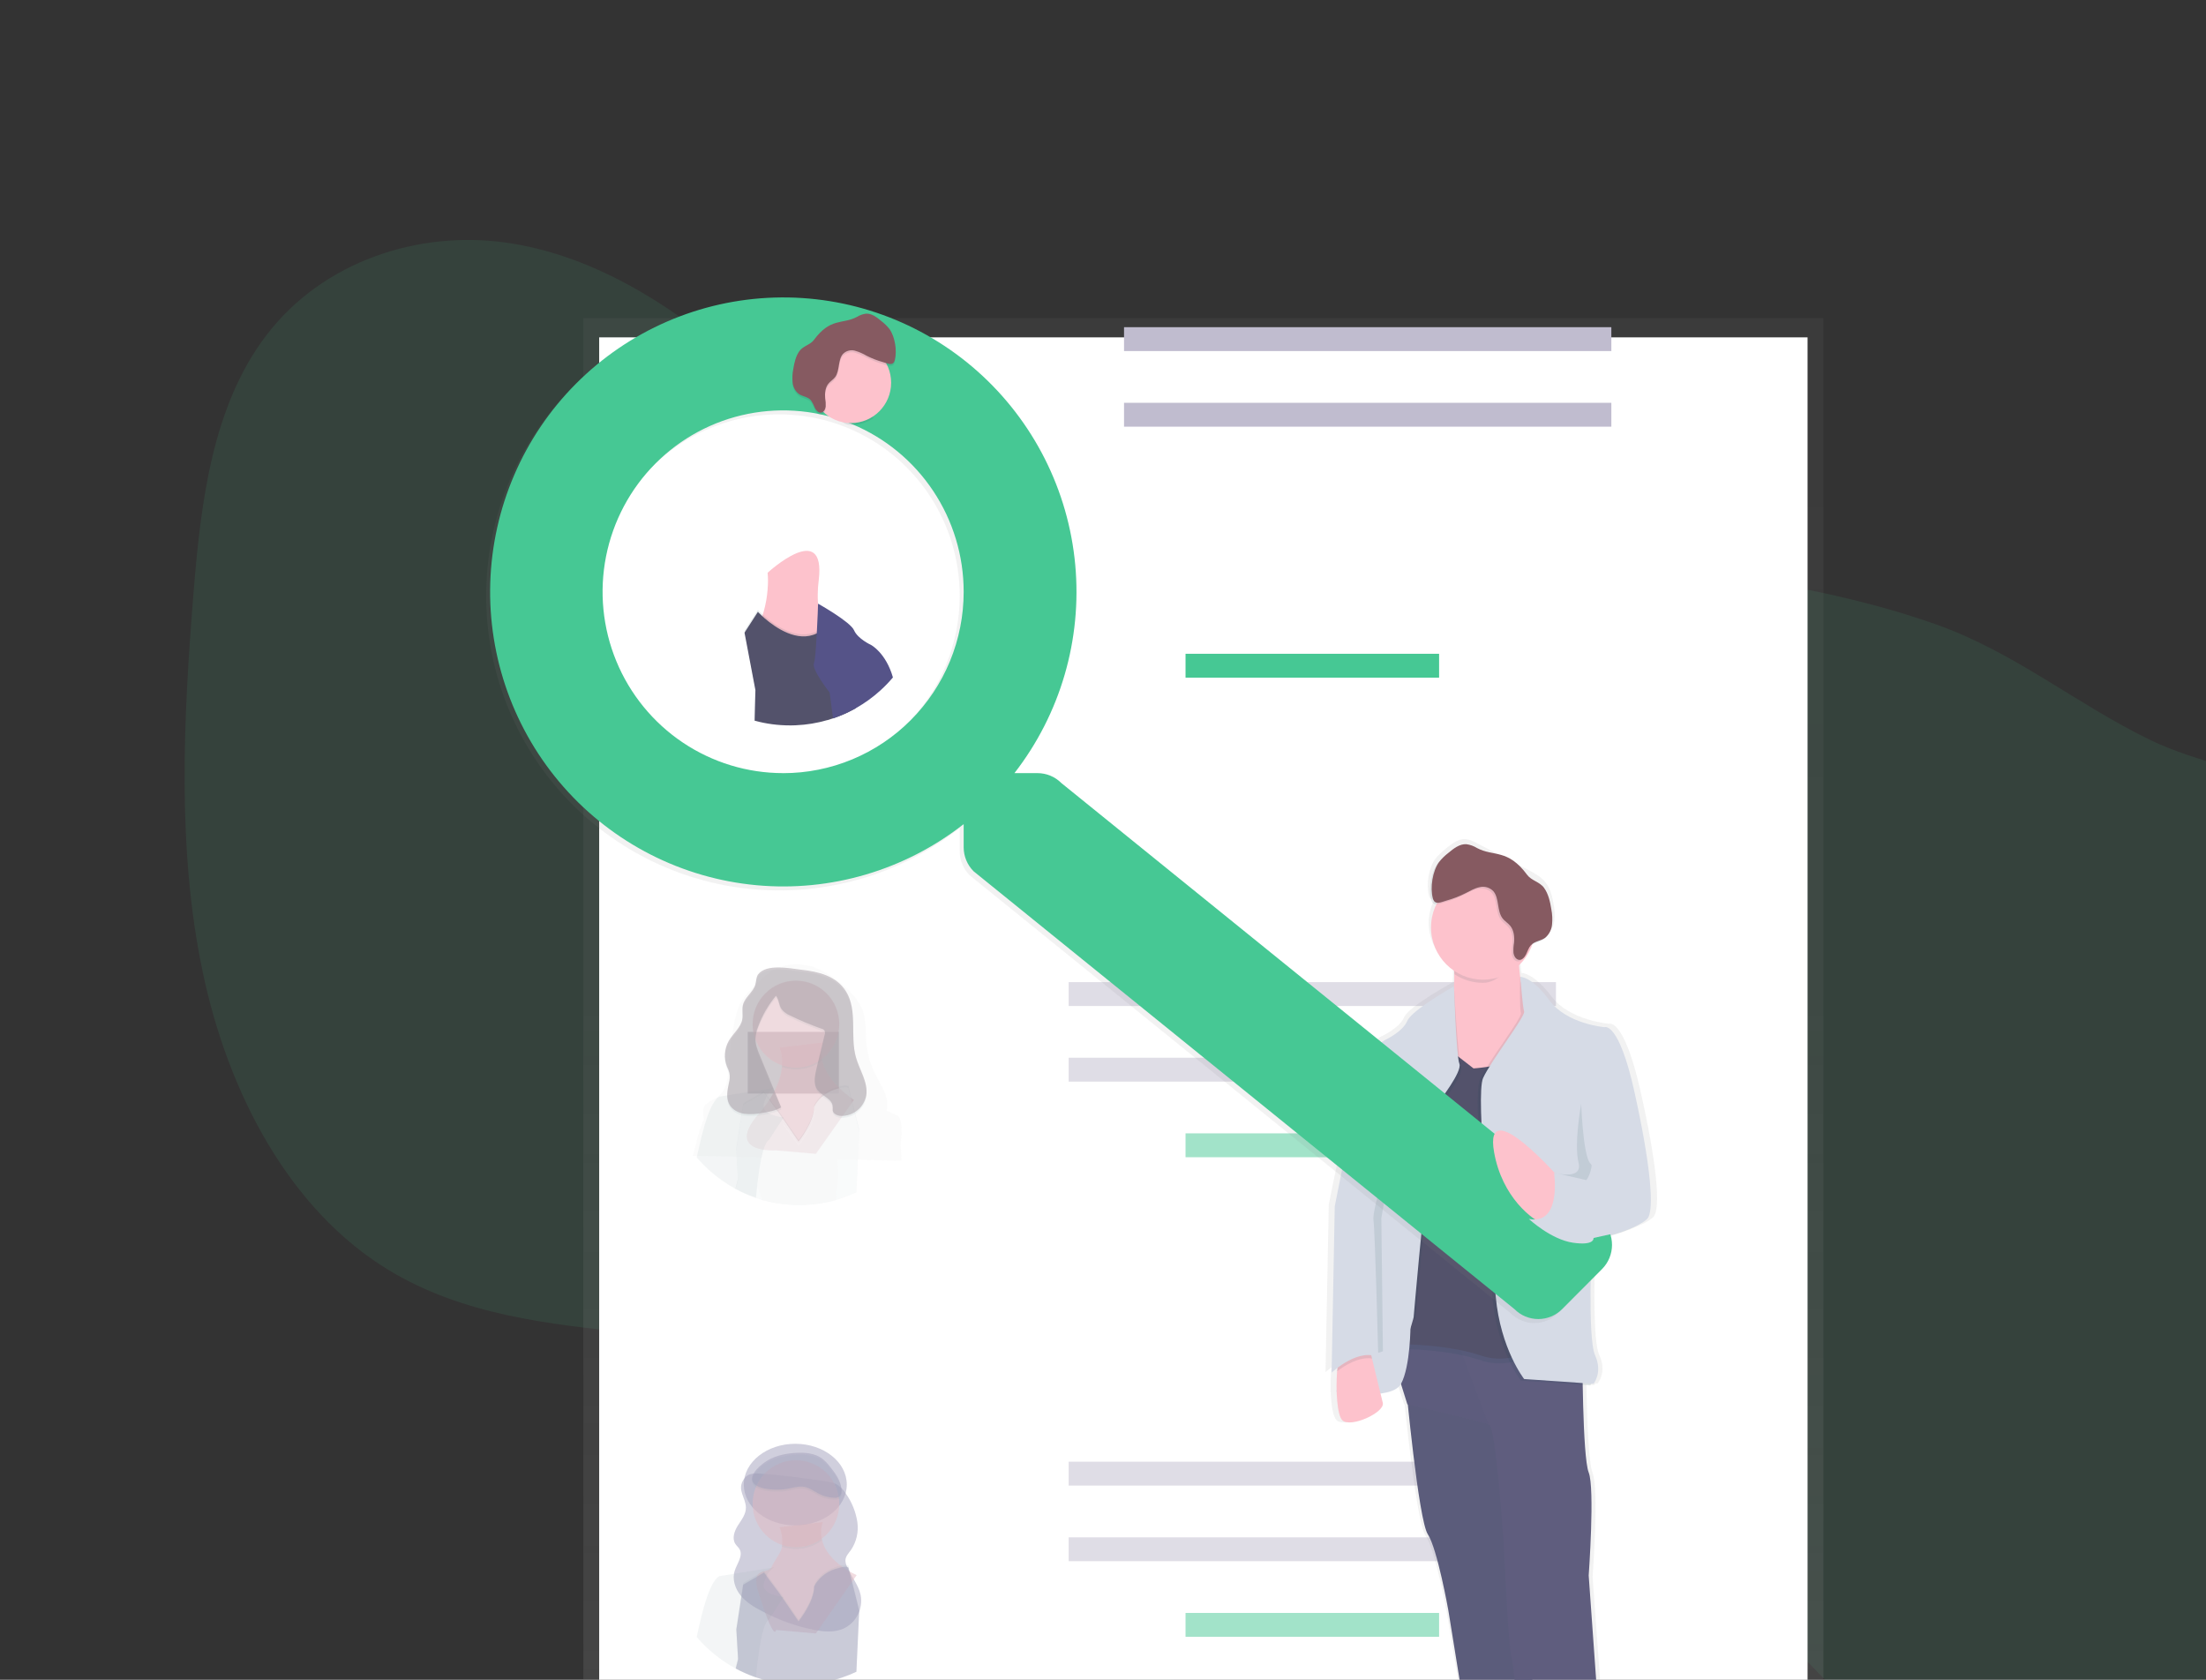<svg width="239" height="182" viewBox="0 0 239 182" fill="none" xmlns="http://www.w3.org/2000/svg">
<rect x="0" y="0" width="239" height="182" fill="#333333" stroke="none"/>
<g clip-path="url(#clip0)">
<path opacity="0.1" d="M244.704 124.794C236.302 136.376 239.075 152.909 243.932 166.08C245.559 170.489 247.406 175.152 246.563 179.95C245.533 185.814 240.691 190.208 235.658 192.601C226.483 196.963 215.645 196.266 207.438 190.771C200.356 186.027 195.37 178.145 188.151 173.628C176.068 166.071 160.381 169.447 146.933 175.217C137.419 179.298 126.997 184.555 117.726 180.786C111.202 178.134 106.808 171.384 104.497 164.167C103.381 160.683 102.6 156.901 100.376 154.174C99.054 152.553 97.307 151.423 95.511 150.479C79.116 141.854 58.028 147.245 42.133 137.622C31.403 131.124 24.724 118.513 21.949 105.256C19.174 91.998 19.86 78.003 20.966 64.248C21.751 54.472 22.994 44.026 28.844 36.344C35.032 28.223 45.402 24.995 54.676 26.267C63.949 27.539 72.264 32.714 79.537 38.891C88.635 46.596 97.005 56.27 108.319 59.196C116.026 61.188 124.214 59.778 132.226 59.155C145.618 58.116 158.963 59.313 172.226 60.664C184.923 61.958 197.707 63.403 209.732 67.644C218.242 70.645 224.987 76.317 232.999 80.194C238.221 82.721 243.966 83.307 248.881 86.572C254.946 90.593 260.427 97.716 258.648 106.265C256.968 114.391 249.168 118.647 244.704 124.794Z" fill="#46C894"/>
<path d="M197.549 34.471H63.198V197.317H197.549V34.471Z" fill="url(#paint0_linear)"/>
<path d="M195.832 36.554H64.915V195.238H195.832V36.554Z" fill="white"/>
<path d="M174.575 35.449H121.779V38.036H174.575V35.449Z" fill="#C0BCCF"/>
<path d="M174.575 43.642H121.779V46.229H174.575V43.642Z" fill="#C0BCCF"/>
<path d="M155.913 70.835H128.442V73.422H155.913V70.835Z" fill="#46C894"/>
<path opacity="0.5" d="M168.575 106.41H115.779V108.997H168.575V106.41Z" fill="#C0BCCF"/>
<path opacity="0.5" d="M168.575 114.603H115.779V117.19H168.575V114.603Z" fill="#C0BCCF"/>
<path opacity="0.5" d="M155.913 122.795H128.442V125.383H155.913V122.795Z" fill="#46C894"/>
<path opacity="0.5" d="M168.575 158.37H115.779V160.957H168.575V158.37Z" fill="#C0BCCF"/>
<path opacity="0.5" d="M168.575 166.563H115.779V169.15H168.575V166.563Z" fill="#C0BCCF"/>
<path opacity="0.5" d="M155.913 174.756H128.442V177.343H155.913V174.756Z" fill="#46C894"/>
<g opacity="0.5">
<path opacity="0.5" d="M97.191 120.84L96.084 120.34C96.101 120.171 96.108 120.001 96.106 119.831C96.113 119.687 96.113 119.543 96.106 119.4C95.996 118.266 95.277 117.278 94.768 116.241C94.303 115.294 94.007 114.273 93.895 113.223C93.76 111.929 93.895 110.588 93.423 109.372C93.039 108.391 92.279 107.572 91.465 106.847C90.552 105.986 89.486 105.307 88.321 104.844C87.132 104.413 85.765 104.303 84.576 104.743C83.503 105.14 82.677 105.931 81.879 106.701C81.299 107.214 80.787 107.799 80.355 108.443C79.868 109.245 79.659 110.167 79.496 111.077C79.24 112.534 79.064 114.004 78.968 115.48C78.885 116.711 78.754 118.108 77.706 118.863C77.195 119.231 76.477 119.438 76.243 119.997C76.176 120.165 76.15 120.345 76.165 120.525C76.159 120.675 76.17 120.824 76.198 120.971C76.213 121.058 76.23 121.142 76.251 121.228C75.951 121.979 75.698 122.748 75.496 123.531C75.339 124.113 75.195 124.684 75.067 125.238H75.414H75.599L77.599 125.286H77.627L79.773 125.335H79.784L81.784 125.383H81.833L82.411 125.424H82.6L90.598 125.609H90.641L91.174 125.622H91.36L92.961 125.659L95.322 125.713H95.339L97.116 125.756H97.305H97.67L97.576 123.884C97.966 121.019 97.191 120.84 97.191 120.84ZM88.205 120.611C88.205 122.198 86.514 124.141 86.514 124.141L84.812 121.812L84.874 121.722L86.514 123.964C86.514 123.964 88.205 122.024 88.205 120.435C88.245 120.354 88.29 120.276 88.341 120.202L88.379 120.322C88.314 120.414 88.256 120.511 88.205 120.611ZM90.807 126.838C90.807 126.758 90.807 126.676 90.791 126.597C90.776 126.517 90.779 126.446 90.768 126.368C90.757 126.29 90.749 126.215 90.738 126.137C90.727 126.06 90.712 125.984 90.697 125.907C90.682 125.829 90.667 125.753 90.65 125.676C90.65 125.65 90.639 125.626 90.633 125.598C90.609 125.497 90.583 125.396 90.555 125.294C90.528 125.193 90.51 125.13 90.485 125.051C90.485 125.014 90.463 124.977 90.45 124.943C90.437 124.908 90.414 124.826 90.394 124.768L90.356 124.656C90.339 124.606 90.322 124.555 90.302 124.505C90.27 124.415 90.236 124.326 90.201 124.236C90.167 124.145 90.13 124.057 90.094 123.968C90.021 123.787 89.942 123.608 89.862 123.427C89.551 122.729 89.201 122.041 88.879 121.359C88.707 121.003 88.553 120.637 88.42 120.264L88.379 120.318C88.314 120.411 88.256 120.508 88.205 120.609C88.205 122.196 86.514 124.139 86.514 124.139L84.812 121.81L83.323 123.966C83.108 124.074 82.894 124.44 82.726 124.962C82.679 125.102 82.634 125.258 82.591 125.419C82.561 125.529 82.533 125.635 82.507 125.758C82.492 125.816 82.479 125.874 82.466 125.935L82.428 126.118V126.146C82.402 126.271 82.376 126.4 82.353 126.532C82.329 126.663 82.301 126.814 82.278 126.963C82.26 127.056 82.246 127.149 82.233 127.241C82.203 127.42 82.177 127.601 82.151 127.782C82.136 127.888 82.121 127.998 82.108 128.095L82.057 128.496C82.166 128.826 82.288 129.143 82.415 129.475C82.496 129.649 82.543 129.837 82.555 130.029C85.195 130.736 87.973 130.736 90.613 130.029C90.612 130.022 90.612 130.016 90.613 130.01C90.574 129.829 90.556 129.644 90.562 129.46C90.605 128.942 90.677 128.426 90.776 127.916C90.808 127.664 90.822 127.411 90.817 127.157V127.067C90.811 126.985 90.809 126.911 90.807 126.84V126.838ZM90.807 126.838C90.807 126.758 90.807 126.676 90.791 126.597C90.776 126.517 90.779 126.446 90.768 126.368C90.757 126.29 90.749 126.215 90.738 126.137C90.727 126.06 90.712 125.984 90.697 125.907C90.682 125.829 90.667 125.753 90.65 125.676C90.65 125.65 90.639 125.626 90.633 125.598C90.609 125.497 90.583 125.396 90.555 125.294C90.528 125.193 90.51 125.13 90.485 125.051C90.485 125.014 90.463 124.977 90.45 124.943C90.437 124.908 90.414 124.826 90.394 124.768L90.356 124.656C90.339 124.606 90.322 124.555 90.302 124.505C90.27 124.415 90.236 124.326 90.201 124.236C90.167 124.145 90.13 124.057 90.094 123.968C90.021 123.787 89.942 123.608 89.862 123.427C89.551 122.729 89.201 122.041 88.879 121.359C88.707 121.003 88.553 120.637 88.42 120.264L88.379 120.318C88.314 120.411 88.256 120.508 88.205 120.609C88.205 122.196 86.514 124.139 86.514 124.139L84.812 121.81L83.323 123.966C83.108 124.074 82.894 124.44 82.726 124.962C82.679 125.102 82.634 125.258 82.591 125.419C82.561 125.529 82.533 125.635 82.507 125.758C82.492 125.816 82.479 125.874 82.466 125.935L82.428 126.118V126.146C82.402 126.271 82.376 126.4 82.353 126.532C82.329 126.663 82.301 126.814 82.278 126.963C82.26 127.056 82.246 127.149 82.233 127.241C82.203 127.42 82.177 127.601 82.151 127.782C82.136 127.888 82.121 127.998 82.108 128.095L82.057 128.496C82.166 128.826 82.288 129.143 82.415 129.475C82.496 129.649 82.543 129.837 82.555 130.029C85.195 130.736 87.973 130.736 90.613 130.029C90.612 130.022 90.612 130.016 90.613 130.01C90.574 129.829 90.556 129.644 90.562 129.46C90.605 128.942 90.677 128.426 90.776 127.916C90.808 127.664 90.822 127.411 90.817 127.157V127.067C90.811 126.985 90.809 126.911 90.807 126.84V126.838ZM90.807 126.838C90.807 126.758 90.807 126.676 90.791 126.597C90.776 126.517 90.779 126.446 90.768 126.368C90.757 126.29 90.749 126.215 90.738 126.137C90.727 126.06 90.712 125.984 90.697 125.907C90.682 125.829 90.667 125.753 90.65 125.676C90.65 125.65 90.639 125.626 90.633 125.598C90.609 125.497 90.583 125.396 90.555 125.294C90.528 125.193 90.51 125.13 90.485 125.051C90.485 125.014 90.463 124.977 90.45 124.943C90.437 124.908 90.414 124.826 90.394 124.768L90.356 124.656C90.339 124.606 90.322 124.555 90.302 124.505C90.27 124.415 90.236 124.326 90.201 124.236C90.167 124.145 90.13 124.057 90.094 123.968C90.021 123.787 89.942 123.608 89.862 123.427C89.551 122.729 89.201 122.041 88.879 121.359C88.707 121.003 88.553 120.637 88.42 120.264L88.379 120.318C88.314 120.411 88.256 120.508 88.205 120.609C88.205 122.196 86.514 124.139 86.514 124.139L84.812 121.81L83.323 123.966C83.108 124.074 82.894 124.44 82.726 124.962C82.679 125.102 82.634 125.258 82.591 125.419C82.561 125.529 82.533 125.635 82.507 125.758C82.492 125.816 82.479 125.874 82.466 125.935L82.428 126.118V126.146C82.402 126.271 82.376 126.4 82.353 126.532C82.329 126.663 82.301 126.814 82.278 126.963C82.26 127.056 82.246 127.149 82.233 127.241C82.203 127.42 82.177 127.601 82.151 127.782C82.136 127.888 82.121 127.998 82.108 128.095L82.057 128.496C82.166 128.826 82.288 129.143 82.415 129.475C82.496 129.649 82.543 129.837 82.555 130.029C85.195 130.736 87.973 130.736 90.613 130.029C90.612 130.022 90.612 130.016 90.613 130.01C90.574 129.829 90.556 129.644 90.562 129.46C90.605 128.942 90.677 128.426 90.776 127.916C90.808 127.664 90.822 127.411 90.817 127.157V127.067C90.811 126.985 90.809 126.911 90.807 126.84V126.838ZM90.807 126.838C90.807 126.758 90.807 126.676 90.791 126.597C90.776 126.517 90.779 126.446 90.768 126.368C90.757 126.29 90.749 126.215 90.738 126.137C90.727 126.06 90.712 125.984 90.697 125.907C90.682 125.829 90.667 125.753 90.65 125.676C90.65 125.65 90.639 125.626 90.633 125.598C90.609 125.497 90.583 125.396 90.555 125.294C90.528 125.193 90.51 125.13 90.485 125.051C90.485 125.014 90.463 124.977 90.45 124.943C90.437 124.908 90.414 124.826 90.394 124.768L90.356 124.656C90.339 124.606 90.322 124.555 90.302 124.505C90.27 124.415 90.236 124.326 90.201 124.236C90.167 124.145 90.13 124.057 90.094 123.968C90.021 123.787 89.942 123.608 89.862 123.427C89.551 122.729 89.201 122.041 88.879 121.359C88.707 121.003 88.553 120.637 88.42 120.264L88.379 120.318C88.314 120.411 88.256 120.508 88.205 120.609C88.205 122.196 86.514 124.139 86.514 124.139L84.812 121.81L83.323 123.966C83.108 124.074 82.894 124.44 82.726 124.962C82.679 125.102 82.634 125.258 82.591 125.419C82.561 125.529 82.533 125.635 82.507 125.758C82.492 125.816 82.479 125.874 82.466 125.935L82.428 126.118V126.146C82.402 126.271 82.376 126.4 82.353 126.532C82.329 126.663 82.301 126.814 82.278 126.963C82.26 127.056 82.246 127.149 82.233 127.241C82.203 127.42 82.177 127.601 82.151 127.782C82.136 127.888 82.121 127.998 82.108 128.095L82.057 128.496C82.166 128.826 82.288 129.143 82.415 129.475C82.496 129.649 82.543 129.837 82.555 130.029C85.195 130.736 87.973 130.736 90.613 130.029C90.612 130.022 90.612 130.016 90.613 130.01C90.574 129.829 90.556 129.644 90.562 129.46C90.605 128.942 90.677 128.426 90.776 127.916C90.808 127.664 90.822 127.411 90.817 127.157V127.067C90.811 126.985 90.809 126.911 90.807 126.84V126.838Z" fill="url(#paint1_linear)"/>
<path opacity="0.5" d="M90.884 111.8H81.011V118.483H90.884V111.8Z" fill="#493545"/>
<path opacity="0.5" d="M92.523 119.171L88.392 125.018L84.074 124.641C84.074 124.641 78.44 125.016 82.196 120.68C84.001 118.596 84.591 116.858 84.718 115.618C84.855 114.277 84.45 113.514 84.45 113.514L89.143 112.949C88.931 113.584 88.905 114.267 89.066 114.917C89.654 117.367 92.523 119.171 92.523 119.171Z" fill="#C77485"/>
<path opacity="0.1" d="M89.064 114.911C88.452 115.376 87.735 115.684 86.977 115.807C86.219 115.929 85.442 115.863 84.716 115.614C84.853 114.273 84.447 113.509 84.447 113.509L89.141 112.944C88.93 113.579 88.903 114.261 89.064 114.911Z" fill="#103F4A"/>
<path opacity="0.5" d="M86.233 115.678C88.825 115.678 90.927 113.567 90.927 110.963C90.927 108.359 88.825 106.248 86.233 106.248C83.641 106.248 81.539 108.359 81.539 110.963C81.539 113.567 83.641 115.678 86.233 115.678Z" fill="#C77485"/>
<path opacity="0.1" d="M92.352 119.413L92.242 118.981L92.148 118.602L92.008 118.041L91.983 117.938L91.961 117.852C91.961 117.852 92.073 117.513 91.337 117.623L91.199 117.647C91.083 117.67 90.948 117.703 90.794 117.746L90.654 117.789L90.47 117.847C89.885 118.038 89.352 118.361 88.912 118.792C88.714 118.982 88.539 119.194 88.39 119.425C88.375 119.447 88.364 119.466 88.351 119.484C88.3 119.564 88.255 119.647 88.216 119.734C88.216 121.433 86.525 123.507 86.525 123.507L84.875 121.112L84.842 121.064L84.45 120.491L84.31 120.305L84.263 120.24L83.404 119.083L83.19 118.794L83.119 118.697L83.014 118.557L82.767 118.227L81.801 118.794L80.513 119.548L79.762 124.453V124.589L79.786 124.995L79.943 127.659V127.696L79.668 128.8L79.709 128.822C80.357 129.173 81.031 129.473 81.726 129.718L81.909 129.783C82.123 129.854 82.325 129.919 82.535 129.981C82.543 130.013 82.549 130.046 82.552 130.078C82.552 130.048 82.552 130.016 82.552 129.986C85.186 130.742 87.978 130.742 90.611 129.986L90.661 129.971C90.783 129.936 90.907 129.9 91.028 129.859L91.223 129.796C91.752 129.618 92.271 129.409 92.777 129.171L92.957 125.311L93.086 122.528V122.368L92.352 119.413Z" fill="#103F4A"/>
<path opacity="0.5" d="M90.807 126.581C90.807 126.495 90.807 126.409 90.791 126.323C90.776 126.236 90.779 126.161 90.768 126.079C90.757 125.997 90.749 125.915 90.738 125.833C90.727 125.751 90.712 125.669 90.697 125.588C90.682 125.506 90.667 125.424 90.65 125.342C90.65 125.314 90.639 125.288 90.633 125.26C90.609 125.152 90.583 125.044 90.555 124.934C90.528 124.824 90.51 124.76 90.485 124.673C90.485 124.635 90.463 124.596 90.45 124.559C90.437 124.522 90.414 124.434 90.394 124.372L90.356 124.251C90.339 124.197 90.322 124.143 90.302 124.089C90.27 123.992 90.236 123.897 90.201 123.8C90.167 123.703 90.13 123.608 90.094 123.513C90.021 123.319 89.942 123.127 89.862 122.936C89.551 122.19 89.201 121.454 88.879 120.726C88.706 120.344 88.553 119.953 88.42 119.555L88.379 119.613C88.314 119.712 88.256 119.816 88.205 119.924C88.205 121.62 86.514 123.697 86.514 123.697L84.812 121.206L83.323 123.507C83.108 123.621 82.894 124.014 82.726 124.572C82.679 124.723 82.634 124.887 82.591 125.061C82.561 125.178 82.533 125.301 82.507 125.424C82.492 125.486 82.479 125.549 82.466 125.613L82.428 125.81V125.84C82.402 125.973 82.376 126.111 82.353 126.252C82.329 126.392 82.301 126.553 82.278 126.707C82.26 126.806 82.246 126.905 82.233 127.004C82.203 127.196 82.177 127.39 82.151 127.582C82.136 127.694 82.121 127.797 82.108 127.916L82.057 128.347C82.166 128.701 82.288 129.05 82.415 129.393C82.496 129.581 82.543 129.782 82.555 129.986C85.188 130.742 87.98 130.742 90.613 129.986C90.612 129.979 90.612 129.971 90.613 129.964C90.574 129.771 90.556 129.573 90.562 129.376C90.605 128.823 90.677 128.272 90.776 127.726C90.808 127.457 90.822 127.186 90.817 126.916V126.819C90.811 126.737 90.809 126.659 90.807 126.581ZM90.807 126.581C90.807 126.495 90.807 126.409 90.791 126.323C90.776 126.236 90.779 126.161 90.768 126.079C90.757 125.997 90.749 125.915 90.738 125.833C90.727 125.751 90.712 125.669 90.697 125.588C90.682 125.506 90.667 125.424 90.65 125.342C90.65 125.314 90.639 125.288 90.633 125.26C90.609 125.152 90.583 125.044 90.555 124.934C90.528 124.824 90.51 124.76 90.485 124.673C90.485 124.635 90.463 124.596 90.45 124.559C90.437 124.522 90.414 124.434 90.394 124.372L90.356 124.251C90.339 124.197 90.322 124.143 90.302 124.089C90.27 123.992 90.236 123.897 90.201 123.8C90.167 123.703 90.13 123.608 90.094 123.513C90.021 123.319 89.942 123.127 89.862 122.936C89.551 122.19 89.201 121.454 88.879 120.726C88.706 120.344 88.553 119.953 88.42 119.555L88.379 119.613C88.314 119.712 88.256 119.816 88.205 119.924C88.205 121.62 86.514 123.697 86.514 123.697L84.812 121.206L83.323 123.507C83.108 123.621 82.894 124.014 82.726 124.572C82.679 124.723 82.634 124.887 82.591 125.061C82.561 125.178 82.533 125.301 82.507 125.424C82.492 125.486 82.479 125.549 82.466 125.613L82.428 125.81V125.84C82.402 125.973 82.376 126.111 82.353 126.252C82.329 126.392 82.301 126.553 82.278 126.707C82.26 126.806 82.246 126.905 82.233 127.004C82.203 127.196 82.177 127.39 82.151 127.582C82.136 127.694 82.121 127.797 82.108 127.916L82.057 128.347C82.166 128.701 82.288 129.05 82.415 129.393C82.496 129.581 82.543 129.782 82.555 129.986C85.188 130.742 87.98 130.742 90.613 129.986C90.612 129.979 90.612 129.971 90.613 129.964C90.574 129.771 90.556 129.573 90.562 129.376C90.605 128.823 90.677 128.272 90.776 127.726C90.808 127.457 90.822 127.186 90.817 126.916V126.819C90.811 126.737 90.809 126.659 90.807 126.581ZM90.807 126.581C90.807 126.495 90.807 126.409 90.791 126.323C90.776 126.236 90.779 126.161 90.768 126.079C90.757 125.997 90.749 125.915 90.738 125.833C90.727 125.751 90.712 125.669 90.697 125.588C90.682 125.506 90.667 125.424 90.65 125.342C90.65 125.314 90.639 125.288 90.633 125.26C90.609 125.152 90.583 125.044 90.555 124.934C90.528 124.824 90.51 124.76 90.485 124.673C90.485 124.635 90.463 124.596 90.45 124.559C90.437 124.522 90.414 124.434 90.394 124.372L90.356 124.251C90.339 124.197 90.322 124.143 90.302 124.089C90.27 123.992 90.236 123.897 90.201 123.8C90.167 123.703 90.13 123.608 90.094 123.513C90.021 123.319 89.942 123.127 89.862 122.936C89.551 122.19 89.201 121.454 88.879 120.726C88.706 120.344 88.553 119.953 88.42 119.555L88.379 119.613C88.314 119.712 88.256 119.816 88.205 119.924C88.205 121.62 86.514 123.697 86.514 123.697L84.812 121.206L83.323 123.507C83.108 123.621 82.894 124.014 82.726 124.572C82.679 124.723 82.634 124.887 82.591 125.061C82.561 125.178 82.533 125.301 82.507 125.424C82.492 125.486 82.479 125.549 82.466 125.613L82.428 125.81V125.84C82.402 125.973 82.376 126.111 82.353 126.252C82.329 126.392 82.301 126.553 82.278 126.707C82.26 126.806 82.246 126.905 82.233 127.004C82.203 127.196 82.177 127.39 82.151 127.582C82.136 127.694 82.121 127.797 82.108 127.916L82.057 128.347C82.166 128.701 82.288 129.05 82.415 129.393C82.496 129.581 82.543 129.782 82.555 129.986C85.188 130.742 87.98 130.742 90.613 129.986C90.612 129.979 90.612 129.971 90.613 129.964C90.574 129.771 90.556 129.573 90.562 129.376C90.605 128.823 90.677 128.272 90.776 127.726C90.808 127.457 90.822 127.186 90.817 126.916V126.819C90.811 126.737 90.809 126.659 90.807 126.581ZM93.082 122.535L92.315 119.462L92.184 118.936L92.148 118.792L91.961 118.041C91.962 118.035 91.962 118.028 91.961 118.022C91.966 117.989 91.96 117.955 91.946 117.925C91.918 117.869 91.847 117.811 91.682 117.796C91.619 117.791 91.556 117.791 91.493 117.796C91.307 117.814 91.122 117.849 90.942 117.899C90.854 117.923 90.759 117.949 90.659 117.981L90.474 118.039H90.457C89.962 118.202 89.504 118.458 89.105 118.794C88.841 119.015 88.61 119.271 88.418 119.557L88.377 119.615C88.312 119.714 88.254 119.818 88.203 119.926C88.203 121.623 86.512 123.699 86.512 123.699L84.81 121.209L84.714 121.068L84.696 121.045L84.45 120.68L84.263 120.43L84.213 120.366L83.334 119.186L83.055 118.805V118.792L82.958 118.66L82.773 118.414L82.13 118.792L80.52 119.734L79.777 124.587V124.639L79.799 124.992L79.958 127.694V127.847L79.715 128.819C80.363 129.171 81.038 129.471 81.733 129.716L81.915 129.781C82.13 129.852 82.331 129.917 82.542 129.979C82.549 130.011 82.555 130.044 82.559 130.076C82.559 130.046 82.559 130.014 82.559 129.984C85.192 130.74 87.984 130.74 90.618 129.984L90.667 129.969C90.789 129.934 90.914 129.897 91.034 129.856L91.229 129.794C91.759 129.616 92.278 129.407 92.783 129.169L92.961 125.314L93.09 122.56L93.082 122.535ZM82.527 129.979C82.534 130.011 82.54 130.044 82.544 130.076C82.544 130.046 82.544 130.014 82.544 129.984L82.527 129.979ZM90.807 126.581C90.807 126.495 90.807 126.409 90.791 126.323C90.776 126.236 90.779 126.161 90.768 126.079C90.757 125.997 90.749 125.915 90.738 125.833C90.727 125.751 90.712 125.669 90.697 125.588C90.682 125.506 90.667 125.424 90.65 125.342C90.65 125.314 90.639 125.288 90.633 125.26C90.609 125.152 90.583 125.044 90.555 124.934C90.528 124.824 90.51 124.76 90.485 124.673C90.485 124.635 90.463 124.596 90.45 124.559C90.437 124.522 90.414 124.434 90.394 124.372L90.356 124.251C90.339 124.197 90.322 124.143 90.302 124.089C90.27 123.992 90.236 123.897 90.201 123.8C90.167 123.703 90.13 123.608 90.094 123.513C90.021 123.319 89.942 123.127 89.862 122.936C89.551 122.19 89.201 121.454 88.879 120.726C88.706 120.344 88.553 119.953 88.42 119.555L88.379 119.613C88.314 119.712 88.256 119.816 88.205 119.924C88.205 121.62 86.514 123.697 86.514 123.697L84.812 121.206L83.323 123.507C83.108 123.621 82.894 124.014 82.726 124.572C82.679 124.723 82.634 124.887 82.591 125.061C82.561 125.178 82.533 125.301 82.507 125.424C82.492 125.486 82.479 125.549 82.466 125.613L82.428 125.81V125.84C82.402 125.973 82.376 126.111 82.353 126.252C82.329 126.392 82.301 126.553 82.278 126.707C82.26 126.806 82.246 126.905 82.233 127.004C82.203 127.196 82.177 127.39 82.151 127.582C82.136 127.694 82.121 127.797 82.108 127.916L82.057 128.347C82.166 128.701 82.288 129.05 82.415 129.393C82.496 129.581 82.543 129.782 82.555 129.986C85.188 130.742 87.98 130.742 90.613 129.986C90.612 129.979 90.612 129.971 90.613 129.964C90.574 129.771 90.556 129.573 90.562 129.376C90.605 128.823 90.677 128.272 90.776 127.726C90.808 127.457 90.822 127.186 90.817 126.916V126.819C90.811 126.737 90.809 126.659 90.807 126.581ZM90.807 126.581C90.807 126.495 90.807 126.409 90.791 126.323C90.776 126.236 90.779 126.161 90.768 126.079C90.757 125.997 90.749 125.915 90.738 125.833C90.727 125.751 90.712 125.669 90.697 125.588C90.682 125.506 90.667 125.424 90.65 125.342C90.65 125.314 90.639 125.288 90.633 125.26C90.609 125.152 90.583 125.044 90.555 124.934C90.528 124.824 90.51 124.76 90.485 124.673C90.485 124.635 90.463 124.596 90.45 124.559C90.437 124.522 90.414 124.434 90.394 124.372L90.356 124.251C90.339 124.197 90.322 124.143 90.302 124.089C90.27 123.992 90.236 123.897 90.201 123.8C90.167 123.703 90.13 123.608 90.094 123.513C90.021 123.319 89.942 123.127 89.862 122.936C89.551 122.19 89.201 121.454 88.879 120.726C88.706 120.344 88.553 119.953 88.42 119.555L88.379 119.613C88.314 119.712 88.256 119.816 88.205 119.924C88.205 121.62 86.514 123.697 86.514 123.697L84.812 121.206L83.323 123.507C83.108 123.621 82.894 124.014 82.726 124.572C82.679 124.723 82.634 124.887 82.591 125.061C82.561 125.178 82.533 125.301 82.507 125.424C82.492 125.486 82.479 125.549 82.466 125.613L82.428 125.81V125.84C82.402 125.973 82.376 126.111 82.353 126.252C82.329 126.392 82.301 126.553 82.278 126.707C82.26 126.806 82.246 126.905 82.233 127.004C82.203 127.196 82.177 127.39 82.151 127.582C82.136 127.694 82.121 127.797 82.108 127.916L82.057 128.347C82.166 128.701 82.288 129.05 82.415 129.393C82.496 129.581 82.543 129.782 82.555 129.986C85.188 130.742 87.98 130.742 90.613 129.986C90.612 129.979 90.612 129.971 90.613 129.964C90.574 129.771 90.556 129.573 90.562 129.376C90.605 128.823 90.677 128.272 90.776 127.726C90.808 127.457 90.822 127.186 90.817 126.916V126.819C90.811 126.737 90.809 126.659 90.807 126.581ZM90.807 126.581C90.807 126.495 90.807 126.409 90.791 126.323C90.776 126.236 90.779 126.161 90.768 126.079C90.757 125.997 90.749 125.915 90.738 125.833C90.727 125.751 90.712 125.669 90.697 125.588C90.682 125.506 90.667 125.424 90.65 125.342C90.65 125.314 90.639 125.288 90.633 125.26C90.609 125.152 90.583 125.044 90.555 124.934C90.528 124.824 90.51 124.76 90.485 124.673C90.485 124.635 90.463 124.596 90.45 124.559C90.437 124.522 90.414 124.434 90.394 124.372L90.356 124.251C90.339 124.197 90.322 124.143 90.302 124.089C90.27 123.992 90.236 123.897 90.201 123.8C90.167 123.703 90.13 123.608 90.094 123.513C90.021 123.319 89.942 123.127 89.862 122.936C89.551 122.19 89.201 121.454 88.879 120.726C88.706 120.344 88.553 119.953 88.42 119.555L88.379 119.613C88.314 119.712 88.256 119.816 88.205 119.924C88.205 121.62 86.514 123.697 86.514 123.697L84.812 121.206L83.323 123.507C83.108 123.621 82.894 124.014 82.726 124.572C82.679 124.723 82.634 124.887 82.591 125.061C82.561 125.178 82.533 125.301 82.507 125.424C82.492 125.486 82.479 125.549 82.466 125.613L82.428 125.81V125.84C82.402 125.973 82.376 126.111 82.353 126.252C82.329 126.392 82.301 126.553 82.278 126.707C82.26 126.806 82.246 126.905 82.233 127.004C82.203 127.196 82.177 127.39 82.151 127.582C82.136 127.694 82.121 127.797 82.108 127.916L82.057 128.347C82.166 128.701 82.288 129.05 82.415 129.393C82.496 129.581 82.543 129.782 82.555 129.986C85.188 130.742 87.98 130.742 90.613 129.986C90.612 129.979 90.612 129.971 90.613 129.964C90.574 129.771 90.556 129.573 90.562 129.376C90.605 128.823 90.677 128.272 90.776 127.726C90.808 127.457 90.822 127.186 90.817 126.916V126.819C90.811 126.737 90.809 126.659 90.807 126.581ZM90.807 126.581C90.807 126.495 90.807 126.409 90.791 126.323C90.776 126.236 90.779 126.161 90.768 126.079C90.757 125.997 90.749 125.915 90.738 125.833C90.727 125.751 90.712 125.669 90.697 125.588C90.682 125.506 90.667 125.424 90.65 125.342C90.65 125.314 90.639 125.288 90.633 125.26C90.609 125.152 90.583 125.044 90.555 124.934C90.528 124.824 90.51 124.76 90.485 124.673C90.485 124.635 90.463 124.596 90.45 124.559C90.437 124.522 90.414 124.434 90.394 124.372L90.356 124.251C90.339 124.197 90.322 124.143 90.302 124.089C90.27 123.992 90.236 123.897 90.201 123.8C90.167 123.703 90.13 123.608 90.094 123.513C90.021 123.319 89.942 123.127 89.862 122.936C89.551 122.19 89.201 121.454 88.879 120.726C88.706 120.344 88.553 119.953 88.42 119.555L88.379 119.613C88.314 119.712 88.256 119.816 88.205 119.924C88.205 121.62 86.514 123.697 86.514 123.697L84.812 121.206L83.323 123.507C83.108 123.621 82.894 124.014 82.726 124.572C82.679 124.723 82.634 124.887 82.591 125.061C82.561 125.178 82.533 125.301 82.507 125.424C82.492 125.486 82.479 125.549 82.466 125.613L82.428 125.81V125.84C82.402 125.973 82.376 126.111 82.353 126.252C82.329 126.392 82.301 126.553 82.278 126.707C82.26 126.806 82.246 126.905 82.233 127.004C82.203 127.196 82.177 127.39 82.151 127.582C82.136 127.694 82.121 127.797 82.108 127.916L82.057 128.347C82.166 128.701 82.288 129.05 82.415 129.393C82.496 129.581 82.543 129.782 82.555 129.986C85.188 130.742 87.98 130.742 90.613 129.986C90.612 129.979 90.612 129.971 90.613 129.964C90.574 129.771 90.556 129.573 90.562 129.376C90.605 128.823 90.677 128.272 90.776 127.726C90.808 127.457 90.822 127.186 90.817 126.916V126.819C90.811 126.737 90.809 126.659 90.807 126.581ZM90.807 126.581C90.807 126.495 90.807 126.409 90.791 126.323C90.776 126.236 90.779 126.161 90.768 126.079C90.757 125.997 90.749 125.915 90.738 125.833C90.727 125.751 90.712 125.669 90.697 125.588C90.682 125.506 90.667 125.424 90.65 125.342C90.65 125.314 90.639 125.288 90.633 125.26C90.609 125.152 90.583 125.044 90.555 124.934C90.528 124.824 90.51 124.76 90.485 124.673C90.485 124.635 90.463 124.596 90.45 124.559C90.437 124.522 90.414 124.434 90.394 124.372L90.356 124.251C90.339 124.197 90.322 124.143 90.302 124.089C90.27 123.992 90.236 123.897 90.201 123.8C90.167 123.703 90.13 123.608 90.094 123.513C90.021 123.319 89.942 123.127 89.862 122.936C89.551 122.19 89.201 121.454 88.879 120.726C88.706 120.344 88.553 119.953 88.42 119.555L88.379 119.613C88.314 119.712 88.256 119.816 88.205 119.924C88.205 121.62 86.514 123.697 86.514 123.697L84.812 121.206L83.323 123.507C83.108 123.621 82.894 124.014 82.726 124.572C82.679 124.723 82.634 124.887 82.591 125.061C82.561 125.178 82.533 125.301 82.507 125.424C82.492 125.486 82.479 125.549 82.466 125.613L82.428 125.81V125.84C82.402 125.973 82.376 126.111 82.353 126.252C82.329 126.392 82.301 126.553 82.278 126.707C82.26 126.806 82.246 126.905 82.233 127.004C82.203 127.196 82.177 127.39 82.151 127.582C82.136 127.694 82.121 127.797 82.108 127.916L82.057 128.347C82.166 128.701 82.288 129.05 82.415 129.393C82.496 129.581 82.543 129.782 82.555 129.986C85.188 130.742 87.98 130.742 90.613 129.986C90.612 129.979 90.612 129.971 90.613 129.964C90.574 129.771 90.556 129.573 90.562 129.376C90.605 128.823 90.677 128.272 90.776 127.726C90.808 127.457 90.822 127.186 90.817 126.916V126.819C90.811 126.737 90.809 126.659 90.807 126.581ZM90.807 126.581C90.807 126.495 90.807 126.409 90.791 126.323C90.776 126.236 90.779 126.161 90.768 126.079C90.757 125.997 90.749 125.915 90.738 125.833C90.727 125.751 90.712 125.669 90.697 125.588C90.682 125.506 90.667 125.424 90.65 125.342C90.65 125.314 90.639 125.288 90.633 125.26C90.609 125.152 90.583 125.044 90.555 124.934C90.528 124.824 90.51 124.76 90.485 124.673C90.485 124.635 90.463 124.596 90.45 124.559C90.437 124.522 90.414 124.434 90.394 124.372L90.356 124.251C90.339 124.197 90.322 124.143 90.302 124.089C90.27 123.992 90.236 123.897 90.201 123.8C90.167 123.703 90.13 123.608 90.094 123.513C90.021 123.319 89.942 123.127 89.862 122.936C89.551 122.19 89.201 121.454 88.879 120.726C88.706 120.344 88.553 119.953 88.42 119.555L88.379 119.613C88.314 119.712 88.256 119.816 88.205 119.924C88.205 121.62 86.514 123.697 86.514 123.697L84.812 121.206L83.323 123.507C83.108 123.621 82.894 124.014 82.726 124.572C82.679 124.723 82.634 124.887 82.591 125.061C82.561 125.178 82.533 125.301 82.507 125.424C82.492 125.486 82.479 125.549 82.466 125.613L82.428 125.81V125.84C82.402 125.973 82.376 126.111 82.353 126.252C82.329 126.392 82.301 126.553 82.278 126.707C82.26 126.806 82.246 126.905 82.233 127.004C82.203 127.196 82.177 127.39 82.151 127.582C82.136 127.694 82.121 127.797 82.108 127.916L82.057 128.347C82.166 128.701 82.288 129.05 82.415 129.393C82.496 129.581 82.543 129.782 82.555 129.986C85.188 130.742 87.98 130.742 90.613 129.986C90.612 129.979 90.612 129.971 90.613 129.964C90.574 129.771 90.556 129.573 90.562 129.376C90.605 128.823 90.677 128.272 90.776 127.726C90.808 127.457 90.822 127.186 90.817 126.916V126.819C90.811 126.737 90.809 126.659 90.807 126.581ZM90.807 126.581C90.807 126.495 90.807 126.409 90.791 126.323C90.776 126.236 90.779 126.161 90.768 126.079C90.757 125.997 90.749 125.915 90.738 125.833C90.727 125.751 90.712 125.669 90.697 125.588C90.682 125.506 90.667 125.424 90.65 125.342C90.65 125.314 90.639 125.288 90.633 125.26C90.609 125.152 90.583 125.044 90.555 124.934C90.528 124.824 90.51 124.76 90.485 124.673C90.485 124.635 90.463 124.596 90.45 124.559C90.437 124.522 90.414 124.434 90.394 124.372L90.356 124.251C90.339 124.197 90.322 124.143 90.302 124.089C90.27 123.992 90.236 123.897 90.201 123.8C90.167 123.703 90.13 123.608 90.094 123.513C90.021 123.319 89.942 123.127 89.862 122.936C89.551 122.19 89.201 121.454 88.879 120.726C88.706 120.344 88.553 119.953 88.42 119.555L88.379 119.613C88.314 119.712 88.256 119.816 88.205 119.924C88.205 121.62 86.514 123.697 86.514 123.697L84.812 121.206L83.323 123.507C83.108 123.621 82.894 124.014 82.726 124.572C82.679 124.723 82.634 124.887 82.591 125.061C82.561 125.178 82.533 125.301 82.507 125.424C82.492 125.486 82.479 125.549 82.466 125.613L82.428 125.81V125.84C82.402 125.973 82.376 126.111 82.353 126.252C82.329 126.392 82.301 126.553 82.278 126.707C82.26 126.806 82.246 126.905 82.233 127.004C82.203 127.196 82.177 127.39 82.151 127.582C82.136 127.694 82.121 127.797 82.108 127.916L82.057 128.347C82.166 128.701 82.288 129.05 82.415 129.393C82.496 129.581 82.543 129.782 82.555 129.986C85.188 130.742 87.98 130.742 90.613 129.986C90.612 129.979 90.612 129.971 90.613 129.964C90.574 129.771 90.556 129.573 90.562 129.376C90.605 128.823 90.677 128.272 90.776 127.726C90.808 127.457 90.822 127.186 90.817 126.916V126.819C90.811 126.737 90.809 126.659 90.807 126.581ZM90.807 126.581C90.807 126.495 90.807 126.409 90.791 126.323C90.776 126.236 90.779 126.161 90.768 126.079C90.757 125.997 90.749 125.915 90.738 125.833C90.727 125.751 90.712 125.669 90.697 125.588C90.682 125.506 90.667 125.424 90.65 125.342C90.65 125.314 90.639 125.288 90.633 125.26C90.609 125.152 90.583 125.044 90.555 124.934C90.528 124.824 90.51 124.76 90.485 124.673C90.485 124.635 90.463 124.596 90.45 124.559C90.437 124.522 90.414 124.434 90.394 124.372L90.356 124.251C90.339 124.197 90.322 124.143 90.302 124.089C90.27 123.992 90.236 123.897 90.201 123.8C90.167 123.703 90.13 123.608 90.094 123.513C90.021 123.319 89.942 123.127 89.862 122.936C89.551 122.19 89.201 121.454 88.879 120.726C88.706 120.344 88.553 119.953 88.42 119.555L88.379 119.613C88.314 119.712 88.256 119.816 88.205 119.924C88.205 121.62 86.514 123.697 86.514 123.697L84.812 121.206L83.323 123.507C83.108 123.621 82.894 124.014 82.726 124.572C82.679 124.723 82.634 124.887 82.591 125.061C82.561 125.178 82.533 125.301 82.507 125.424C82.492 125.486 82.479 125.549 82.466 125.613L82.428 125.81V125.84C82.402 125.973 82.376 126.111 82.353 126.252C82.329 126.392 82.301 126.553 82.278 126.707C82.26 126.806 82.246 126.905 82.233 127.004C82.203 127.196 82.177 127.39 82.151 127.582C82.136 127.694 82.121 127.797 82.108 127.916L82.057 128.347C82.166 128.701 82.288 129.05 82.415 129.393C82.496 129.581 82.543 129.782 82.555 129.986C85.188 130.742 87.98 130.742 90.613 129.986C90.612 129.979 90.612 129.971 90.613 129.964C90.574 129.771 90.556 129.573 90.562 129.376C90.605 128.823 90.677 128.272 90.776 127.726C90.808 127.457 90.822 127.186 90.817 126.916V126.819C90.811 126.737 90.809 126.659 90.807 126.581Z" fill="white"/>
<path opacity="0.1" d="M84.842 121.062L84.699 121.043C84.481 121.013 84.266 120.97 84.055 120.913L83.975 120.892C83.452 120.743 82.879 120.476 82.75 120.005C82.712 119.854 82.716 119.695 82.763 119.546C82.835 119.29 82.933 119.041 83.055 118.805V118.792C83.071 118.758 83.089 118.726 83.108 118.695C83.285 118.347 83.553 118.054 83.883 117.847L83.626 117.888L81.445 118.244L78.065 118.792C78.065 118.792 77.464 118.671 76.646 120.935C76.646 120.963 76.627 120.989 76.618 121.019C76.421 121.573 76.213 122.265 75.998 123.13C75.85 123.729 75.715 124.318 75.59 124.889C75.554 125.061 75.517 125.232 75.483 125.4C75.87 125.858 76.286 126.29 76.73 126.694L76.801 126.76C77.669 127.55 78.629 128.233 79.659 128.794L79.7 128.815C80.348 129.166 81.023 129.466 81.718 129.712L81.9 129.777C81.939 129.378 81.981 128.936 82.033 128.483C82.033 128.438 82.033 128.392 82.05 128.347L82.102 127.916C82.115 127.806 82.13 127.7 82.145 127.582C82.17 127.39 82.196 127.196 82.226 127.004C82.239 126.905 82.254 126.806 82.271 126.706C82.295 126.553 82.321 126.4 82.346 126.252C82.372 126.103 82.396 125.973 82.421 125.84V125.81L82.46 125.613C82.473 125.549 82.486 125.486 82.501 125.424C82.527 125.301 82.555 125.178 82.585 125.061C82.627 124.887 82.673 124.723 82.72 124.572C82.891 124.014 83.091 123.621 83.316 123.507L84.806 121.206L84.868 121.109L84.896 121.066L84.842 121.062Z" fill="#103F4A"/>
<path opacity="0.1" d="M82.132 105.791C81.917 106.088 81.934 106.498 81.838 106.869C81.608 107.712 80.698 108.24 80.49 109.089C80.368 109.585 80.509 110.111 80.425 110.616C80.273 111.545 79.428 112.175 78.955 112.988C78.716 113.406 78.574 113.874 78.54 114.356C78.507 114.837 78.582 115.321 78.76 115.769C78.871 115.995 78.962 116.23 79.033 116.472C79.087 116.832 79.064 117.199 78.966 117.55C78.805 118.317 78.64 119.163 79.009 119.855C79.32 120.439 79.966 120.782 80.617 120.889C81.273 120.964 81.938 120.934 82.585 120.799C83.295 120.689 84.022 120.562 84.641 120.195L82.316 114.559C82.082 113.99 81.842 113.402 81.844 112.785C81.863 112.33 81.961 111.882 82.134 111.461C82.584 110.242 83.237 109.108 84.065 108.108C84.402 108.501 84.377 109.098 84.658 109.534C84.906 109.856 85.237 110.104 85.615 110.252C86.716 110.791 87.848 111.266 89.004 111.675C89.076 111.684 89.145 111.711 89.205 111.753C89.265 111.796 89.313 111.852 89.346 111.918C89.379 111.983 89.395 112.056 89.392 112.13C89.391 112.203 89.371 112.275 89.334 112.339L88.459 115.969C88.266 116.769 88.096 117.694 88.592 118.341C89.088 118.988 90.206 119.294 90.212 120.128C90.203 120.26 90.203 120.393 90.212 120.525C90.27 120.915 90.731 121.103 91.124 121.122C91.769 121.135 92.397 120.917 92.897 120.508C93.397 120.098 93.735 119.524 93.852 118.887C94.067 117.459 93.127 116.144 92.734 114.753C92.073 112.414 92.948 109.669 91.65 107.615C90.598 105.948 88.682 105.495 86.862 105.288C85.585 105.137 83.031 104.598 82.132 105.791Z" fill="#103F4A"/>
<path opacity="0.5" d="M82.132 105.575C81.917 105.873 81.934 106.282 81.838 106.653C81.608 107.496 80.698 108.024 80.49 108.874C80.368 109.37 80.509 109.896 80.425 110.4C80.273 111.33 79.428 111.959 78.955 112.772C78.716 113.191 78.574 113.659 78.54 114.14C78.507 114.622 78.582 115.105 78.76 115.553C78.871 115.779 78.962 116.015 79.033 116.256C79.087 116.616 79.064 116.984 78.966 117.334C78.805 118.102 78.64 118.947 79.009 119.639C79.32 120.223 79.966 120.566 80.617 120.674C81.273 120.748 81.938 120.718 82.585 120.583C83.295 120.473 84.022 120.346 84.641 119.98L82.316 114.344C82.082 113.775 81.842 113.186 81.844 112.569C81.863 112.114 81.961 111.666 82.134 111.246C82.584 110.026 83.237 108.892 84.065 107.893C84.402 108.285 84.377 108.883 84.658 109.318C84.906 109.64 85.237 109.888 85.615 110.036C86.716 110.576 87.848 111.051 89.004 111.459C89.076 111.468 89.145 111.495 89.205 111.538C89.265 111.58 89.313 111.637 89.346 111.702C89.379 111.768 89.395 111.841 89.392 111.914C89.391 111.988 89.371 112.059 89.334 112.123L88.459 115.754C88.266 116.554 88.096 117.479 88.592 118.125C89.088 118.772 90.206 119.078 90.212 119.913C90.203 120.045 90.203 120.177 90.212 120.31C90.27 120.7 90.731 120.887 91.124 120.907C91.769 120.92 92.397 120.702 92.897 120.292C93.397 119.883 93.735 119.308 93.852 118.671C94.067 117.244 93.127 115.928 92.734 114.538C92.073 112.199 92.948 109.454 91.65 107.399C90.598 105.733 88.682 105.28 86.862 105.073C85.585 104.922 83.031 104.383 82.132 105.575Z" fill="#493545"/>
</g>
<g opacity="0.5">
<path opacity="0.5" d="M80.812 163.325C80.831 164.047 80.342 164.664 79.953 165.265C79.565 165.867 79.277 166.688 79.677 167.29C79.807 167.488 80.005 167.641 80.123 167.848C80.537 168.57 79.848 169.4 79.597 170.194C79.307 171.11 79.644 172.134 80.254 172.878C80.863 173.622 81.705 174.124 82.555 174.566C84.341 175.523 86.26 176.209 88.246 176.602C89.285 176.794 90.392 176.88 91.367 176.461C92.043 176.15 92.595 175.619 92.935 174.955C93.275 174.29 93.382 173.53 93.24 172.796C92.993 171.662 92.167 170.75 91.738 169.679C91.638 169.468 91.589 169.237 91.596 169.004C91.633 168.596 91.944 168.277 92.187 167.947C92.795 167.049 93.043 165.953 92.882 164.879C92.713 163.805 92.303 162.783 91.684 161.891C91.463 161.521 91.171 161.199 90.826 160.942C90.358 160.625 89.779 160.535 89.221 160.455C86.89 160.127 84.475 159.769 82.125 159.649C81.383 159.61 80.838 159.756 80.471 160.455C79.91 161.496 80.784 162.279 80.812 163.325Z" fill="#444176"/>
<path opacity="0.5" d="M92.815 170.657L88.392 176.977L84.074 176.599C84.074 176.599 83.932 178.109 82.196 172.639C81.226 169.579 83.198 170.642 83.587 169.795C83.975 168.948 84.66 168.2 84.718 167.574C84.855 166.233 84.45 165.47 84.45 165.47L89.143 164.905C88.931 165.541 88.905 166.223 89.066 166.874C89.654 169.327 92.815 170.657 92.815 170.657Z" fill="#C77485"/>
<path opacity="0.5" d="M86.162 165.269C89.244 165.269 91.742 163.291 91.742 160.85C91.742 158.409 89.244 156.43 86.162 156.43C83.081 156.43 80.582 158.409 80.582 160.85C80.582 163.291 83.081 165.269 86.162 165.269Z" fill="#444176"/>
<path opacity="0.1" d="M89.064 166.871C88.452 167.337 87.735 167.645 86.977 167.767C86.219 167.89 85.442 167.824 84.716 167.574C84.853 166.233 84.447 165.47 84.447 165.47L89.141 164.905C88.93 165.54 88.903 166.222 89.064 166.871Z" fill="#103F4A"/>
<path opacity="0.5" d="M86.233 167.639C88.825 167.639 90.927 165.528 90.927 162.924C90.927 160.32 88.825 158.208 86.233 158.208C83.641 158.208 81.539 160.32 81.539 162.924C81.539 165.528 83.641 167.639 86.233 167.639Z" fill="#C77485"/>
<path opacity="0.1" d="M92.352 171.373L92.242 170.942L92.148 170.563L92.008 170.002L91.983 169.899L91.961 169.812C91.961 169.812 92.073 169.474 91.337 169.584L91.199 169.607C91.083 169.631 90.948 169.664 90.794 169.707L90.654 169.75L90.47 169.808C89.885 169.999 89.352 170.322 88.912 170.752C88.714 170.942 88.539 171.155 88.39 171.386C88.375 171.408 88.364 171.427 88.351 171.444C88.3 171.524 88.255 171.608 88.216 171.694C88.216 173.393 86.525 175.468 86.525 175.468L84.875 173.072L84.842 173.025L84.45 172.451L84.31 172.266L84.263 172.201L83.404 171.043L83.19 170.754L83.119 170.657L83.014 170.517L82.767 170.187L81.801 170.754L80.513 171.509L79.762 176.414V176.55L79.786 176.955L79.943 179.62V179.657L79.668 180.761L79.709 180.782C80.357 181.133 81.031 181.433 81.726 181.679L81.909 181.744C82.123 181.815 82.325 181.88 82.535 181.942C82.543 181.974 82.549 182.006 82.552 182.039C82.552 182.009 82.552 181.977 82.552 181.946C85.186 182.703 87.978 182.703 90.611 181.946L90.661 181.931C90.783 181.897 90.907 181.86 91.028 181.819L91.223 181.757C91.752 181.579 92.271 181.37 92.777 181.131L92.957 177.272L93.086 174.489V174.329L92.352 171.373Z" fill="#103F4A"/>
<path opacity="0.5" d="M90.807 178.542C90.807 178.456 90.807 178.37 90.791 178.283C90.776 178.197 90.779 178.122 90.768 178.04C90.757 177.958 90.749 177.876 90.738 177.794C90.727 177.712 90.712 177.63 90.697 177.548C90.682 177.466 90.667 177.384 90.65 177.302C90.65 177.274 90.639 177.248 90.633 177.22C90.609 177.113 90.583 177.005 90.555 176.895C90.528 176.785 90.51 176.72 90.485 176.634C90.485 176.595 90.463 176.556 90.45 176.52C90.437 176.483 90.414 176.395 90.394 176.332L90.356 176.211C90.339 176.158 90.322 176.104 90.302 176.05C90.27 175.953 90.236 175.858 90.201 175.761C90.167 175.664 90.13 175.569 90.094 175.474C90.021 175.28 89.942 175.088 89.862 174.896C89.551 174.15 89.201 173.415 88.879 172.686C88.706 172.304 88.553 171.913 88.42 171.516L88.379 171.574C88.314 171.673 88.256 171.777 88.205 171.884C88.205 173.581 86.514 175.657 86.514 175.657L84.812 173.167L83.323 175.468C83.108 175.582 82.894 175.974 82.726 176.533C82.679 176.684 82.634 176.847 82.591 177.022C82.561 177.139 82.533 177.261 82.507 177.384C82.492 177.447 82.479 177.509 82.466 177.574L82.428 177.77V177.8C82.402 177.934 82.376 178.072 82.353 178.212C82.329 178.352 82.301 178.514 82.278 178.667C82.26 178.766 82.246 178.865 82.233 178.965C82.203 179.157 82.177 179.351 82.151 179.542C82.136 179.655 82.121 179.758 82.108 179.877L82.057 180.308C82.166 180.661 82.288 181.011 82.415 181.354C82.496 181.541 82.543 181.742 82.555 181.946C85.188 182.703 87.98 182.703 90.613 181.946C90.612 181.939 90.612 181.932 90.613 181.925C90.574 181.731 90.556 181.534 90.562 181.336C90.605 180.783 90.677 180.233 90.776 179.687C90.808 179.418 90.822 179.147 90.817 178.876V178.779C90.811 178.697 90.809 178.62 90.807 178.542ZM90.807 178.542C90.807 178.456 90.807 178.37 90.791 178.283C90.776 178.197 90.779 178.122 90.768 178.04C90.757 177.958 90.749 177.876 90.738 177.794C90.727 177.712 90.712 177.63 90.697 177.548C90.682 177.466 90.667 177.384 90.65 177.302C90.65 177.274 90.639 177.248 90.633 177.22C90.609 177.113 90.583 177.005 90.555 176.895C90.528 176.785 90.51 176.72 90.485 176.634C90.485 176.595 90.463 176.556 90.45 176.52C90.437 176.483 90.414 176.395 90.394 176.332L90.356 176.211C90.339 176.158 90.322 176.104 90.302 176.05C90.27 175.953 90.236 175.858 90.201 175.761C90.167 175.664 90.13 175.569 90.094 175.474C90.021 175.28 89.942 175.088 89.862 174.896C89.551 174.15 89.201 173.415 88.879 172.686C88.706 172.304 88.553 171.913 88.42 171.516L88.379 171.574C88.314 171.673 88.256 171.777 88.205 171.884C88.205 173.581 86.514 175.657 86.514 175.657L84.812 173.167L83.323 175.468C83.108 175.582 82.894 175.974 82.726 176.533C82.679 176.684 82.634 176.847 82.591 177.022C82.561 177.139 82.533 177.261 82.507 177.384C82.492 177.447 82.479 177.509 82.466 177.574L82.428 177.77V177.8C82.402 177.934 82.376 178.072 82.353 178.212C82.329 178.352 82.301 178.514 82.278 178.667C82.26 178.766 82.246 178.865 82.233 178.965C82.203 179.157 82.177 179.351 82.151 179.542C82.136 179.655 82.121 179.758 82.108 179.877L82.057 180.308C82.166 180.661 82.288 181.011 82.415 181.354C82.496 181.541 82.543 181.742 82.555 181.946C85.188 182.703 87.98 182.703 90.613 181.946C90.612 181.939 90.612 181.932 90.613 181.925C90.574 181.731 90.556 181.534 90.562 181.336C90.605 180.783 90.677 180.233 90.776 179.687C90.808 179.418 90.822 179.147 90.817 178.876V178.779C90.811 178.697 90.809 178.62 90.807 178.542ZM90.807 178.542C90.807 178.456 90.807 178.37 90.791 178.283C90.776 178.197 90.779 178.122 90.768 178.04C90.757 177.958 90.749 177.876 90.738 177.794C90.727 177.712 90.712 177.63 90.697 177.548C90.682 177.466 90.667 177.384 90.65 177.302C90.65 177.274 90.639 177.248 90.633 177.22C90.609 177.113 90.583 177.005 90.555 176.895C90.528 176.785 90.51 176.72 90.485 176.634C90.485 176.595 90.463 176.556 90.45 176.52C90.437 176.483 90.414 176.395 90.394 176.332L90.356 176.211C90.339 176.158 90.322 176.104 90.302 176.05C90.27 175.953 90.236 175.858 90.201 175.761C90.167 175.664 90.13 175.569 90.094 175.474C90.021 175.28 89.942 175.088 89.862 174.896C89.551 174.15 89.201 173.415 88.879 172.686C88.706 172.304 88.553 171.913 88.42 171.516L88.379 171.574C88.314 171.673 88.256 171.777 88.205 171.884C88.205 173.581 86.514 175.657 86.514 175.657L84.812 173.167L83.323 175.468C83.108 175.582 82.894 175.974 82.726 176.533C82.679 176.684 82.634 176.847 82.591 177.022C82.561 177.139 82.533 177.261 82.507 177.384C82.492 177.447 82.479 177.509 82.466 177.574L82.428 177.77V177.8C82.402 177.934 82.376 178.072 82.353 178.212C82.329 178.352 82.301 178.514 82.278 178.667C82.26 178.766 82.246 178.865 82.233 178.965C82.203 179.157 82.177 179.351 82.151 179.542C82.136 179.655 82.121 179.758 82.108 179.877L82.057 180.308C82.166 180.661 82.288 181.011 82.415 181.354C82.496 181.541 82.543 181.742 82.555 181.946C85.188 182.703 87.98 182.703 90.613 181.946C90.612 181.939 90.612 181.932 90.613 181.925C90.574 181.731 90.556 181.534 90.562 181.336C90.605 180.783 90.677 180.233 90.776 179.687C90.808 179.418 90.822 179.147 90.817 178.876V178.779C90.811 178.697 90.809 178.62 90.807 178.542ZM93.082 174.495L92.315 171.423L92.184 170.897L92.148 170.752L91.961 170.002C91.962 169.996 91.962 169.989 91.961 169.983C91.966 169.949 91.96 169.916 91.946 169.886C91.918 169.83 91.847 169.771 91.682 169.756C91.619 169.752 91.556 169.752 91.493 169.756C91.307 169.775 91.122 169.809 90.942 169.86C90.854 169.883 90.759 169.909 90.659 169.942L90.474 170H90.457C89.962 170.163 89.504 170.419 89.105 170.754C88.841 170.975 88.61 171.232 88.418 171.518L88.377 171.576C88.312 171.675 88.254 171.779 88.203 171.886C88.203 173.583 86.512 175.659 86.512 175.659L84.81 173.169L84.714 173.029L84.696 173.005L84.45 172.641L84.263 172.391L84.213 172.326L83.334 171.147L83.055 170.765V170.752L82.958 170.621L82.773 170.375L82.13 170.752L80.52 171.695L79.777 176.548V176.599L79.799 176.953L79.958 179.655V179.808L79.715 180.78C80.363 181.131 81.038 181.431 81.733 181.677L81.915 181.742C82.13 181.813 82.331 181.877 82.542 181.94C82.549 181.972 82.555 182.004 82.559 182.037C82.559 182.007 82.559 181.975 82.559 181.944C85.192 182.7 87.984 182.7 90.618 181.944L90.667 181.929C90.789 181.895 90.914 181.858 91.034 181.817L91.229 181.755C91.759 181.577 92.278 181.368 92.783 181.129L92.961 177.274L93.09 174.521L93.082 174.495ZM82.527 181.94C82.534 181.972 82.54 182.004 82.544 182.037C82.544 182.007 82.544 181.975 82.544 181.944L82.527 181.94ZM90.807 178.542C90.807 178.456 90.807 178.37 90.791 178.283C90.776 178.197 90.779 178.122 90.768 178.04C90.757 177.958 90.749 177.876 90.738 177.794C90.727 177.712 90.712 177.63 90.697 177.548C90.682 177.466 90.667 177.384 90.65 177.302C90.65 177.274 90.639 177.248 90.633 177.22C90.609 177.113 90.583 177.005 90.555 176.895C90.528 176.785 90.51 176.72 90.485 176.634C90.485 176.595 90.463 176.556 90.45 176.52C90.437 176.483 90.414 176.395 90.394 176.332L90.356 176.211C90.339 176.158 90.322 176.104 90.302 176.05C90.27 175.953 90.236 175.858 90.201 175.761C90.167 175.664 90.13 175.569 90.094 175.474C90.021 175.28 89.942 175.088 89.862 174.896C89.551 174.15 89.201 173.415 88.879 172.686C88.706 172.304 88.553 171.913 88.42 171.516L88.379 171.574C88.314 171.673 88.256 171.777 88.205 171.884C88.205 173.581 86.514 175.657 86.514 175.657L84.812 173.167L83.323 175.468C83.108 175.582 82.894 175.974 82.726 176.533C82.679 176.684 82.634 176.847 82.591 177.022C82.561 177.139 82.533 177.261 82.507 177.384C82.492 177.447 82.479 177.509 82.466 177.574L82.428 177.77V177.8C82.402 177.934 82.376 178.072 82.353 178.212C82.329 178.352 82.301 178.514 82.278 178.667C82.26 178.766 82.246 178.865 82.233 178.965C82.203 179.157 82.177 179.351 82.151 179.542C82.136 179.655 82.121 179.758 82.108 179.877L82.057 180.308C82.166 180.661 82.288 181.011 82.415 181.354C82.496 181.541 82.543 181.742 82.555 181.946C85.188 182.703 87.98 182.703 90.613 181.946C90.612 181.939 90.612 181.932 90.613 181.925C90.574 181.731 90.556 181.534 90.562 181.336C90.605 180.783 90.677 180.233 90.776 179.687C90.808 179.418 90.822 179.147 90.817 178.876V178.779C90.811 178.697 90.809 178.62 90.807 178.542ZM90.807 178.542C90.807 178.456 90.807 178.37 90.791 178.283C90.776 178.197 90.779 178.122 90.768 178.04C90.757 177.958 90.749 177.876 90.738 177.794C90.727 177.712 90.712 177.63 90.697 177.548C90.682 177.466 90.667 177.384 90.65 177.302C90.65 177.274 90.639 177.248 90.633 177.22C90.609 177.113 90.583 177.005 90.555 176.895C90.528 176.785 90.51 176.72 90.485 176.634C90.485 176.595 90.463 176.556 90.45 176.52C90.437 176.483 90.414 176.395 90.394 176.332L90.356 176.211C90.339 176.158 90.322 176.104 90.302 176.05C90.27 175.953 90.236 175.858 90.201 175.761C90.167 175.664 90.13 175.569 90.094 175.474C90.021 175.28 89.942 175.088 89.862 174.896C89.551 174.15 89.201 173.415 88.879 172.686C88.706 172.304 88.553 171.913 88.42 171.516L88.379 171.574C88.314 171.673 88.256 171.777 88.205 171.884C88.205 173.581 86.514 175.657 86.514 175.657L84.812 173.167L83.323 175.468C83.108 175.582 82.894 175.974 82.726 176.533C82.679 176.684 82.634 176.847 82.591 177.022C82.561 177.139 82.533 177.261 82.507 177.384C82.492 177.447 82.479 177.509 82.466 177.574L82.428 177.77V177.8C82.402 177.934 82.376 178.072 82.353 178.212C82.329 178.352 82.301 178.514 82.278 178.667C82.26 178.766 82.246 178.865 82.233 178.965C82.203 179.157 82.177 179.351 82.151 179.542C82.136 179.655 82.121 179.758 82.108 179.877L82.057 180.308C82.166 180.661 82.288 181.011 82.415 181.354C82.496 181.541 82.543 181.742 82.555 181.946C85.188 182.703 87.98 182.703 90.613 181.946C90.612 181.939 90.612 181.932 90.613 181.925C90.574 181.731 90.556 181.534 90.562 181.336C90.605 180.783 90.677 180.233 90.776 179.687C90.808 179.418 90.822 179.147 90.817 178.876V178.779C90.811 178.697 90.809 178.62 90.807 178.542ZM90.807 178.542C90.807 178.456 90.807 178.37 90.791 178.283C90.776 178.197 90.779 178.122 90.768 178.04C90.757 177.958 90.749 177.876 90.738 177.794C90.727 177.712 90.712 177.63 90.697 177.548C90.682 177.466 90.667 177.384 90.65 177.302C90.65 177.274 90.639 177.248 90.633 177.22C90.609 177.113 90.583 177.005 90.555 176.895C90.528 176.785 90.51 176.72 90.485 176.634C90.485 176.595 90.463 176.556 90.45 176.52C90.437 176.483 90.414 176.395 90.394 176.332L90.356 176.211C90.339 176.158 90.322 176.104 90.302 176.05C90.27 175.953 90.236 175.858 90.201 175.761C90.167 175.664 90.13 175.569 90.094 175.474C90.021 175.28 89.942 175.088 89.862 174.896C89.551 174.15 89.201 173.415 88.879 172.686C88.706 172.304 88.553 171.913 88.42 171.516L88.379 171.574C88.314 171.673 88.256 171.777 88.205 171.884C88.205 173.581 86.514 175.657 86.514 175.657L84.812 173.167L83.323 175.468C83.108 175.582 82.894 175.974 82.726 176.533C82.679 176.684 82.634 176.847 82.591 177.022C82.561 177.139 82.533 177.261 82.507 177.384C82.492 177.447 82.479 177.509 82.466 177.574L82.428 177.77V177.8C82.402 177.934 82.376 178.072 82.353 178.212C82.329 178.352 82.301 178.514 82.278 178.667C82.26 178.766 82.246 178.865 82.233 178.965C82.203 179.157 82.177 179.351 82.151 179.542C82.136 179.655 82.121 179.758 82.108 179.877L82.057 180.308C82.166 180.661 82.288 181.011 82.415 181.354C82.496 181.541 82.543 181.742 82.555 181.946C85.188 182.703 87.98 182.703 90.613 181.946C90.612 181.939 90.612 181.932 90.613 181.925C90.574 181.731 90.556 181.534 90.562 181.336C90.605 180.783 90.677 180.233 90.776 179.687C90.808 179.418 90.822 179.147 90.817 178.876V178.779C90.811 178.697 90.809 178.62 90.807 178.542ZM90.807 178.542C90.807 178.456 90.807 178.37 90.791 178.283C90.776 178.197 90.779 178.122 90.768 178.04C90.757 177.958 90.749 177.876 90.738 177.794C90.727 177.712 90.712 177.63 90.697 177.548C90.682 177.466 90.667 177.384 90.65 177.302C90.65 177.274 90.639 177.248 90.633 177.22C90.609 177.113 90.583 177.005 90.555 176.895C90.528 176.785 90.51 176.72 90.485 176.634C90.485 176.595 90.463 176.556 90.45 176.52C90.437 176.483 90.414 176.395 90.394 176.332L90.356 176.211C90.339 176.158 90.322 176.104 90.302 176.05C90.27 175.953 90.236 175.858 90.201 175.761C90.167 175.664 90.13 175.569 90.094 175.474C90.021 175.28 89.942 175.088 89.862 174.896C89.551 174.15 89.201 173.415 88.879 172.686C88.706 172.304 88.553 171.913 88.42 171.516L88.379 171.574C88.314 171.673 88.256 171.777 88.205 171.884C88.205 173.581 86.514 175.657 86.514 175.657L84.812 173.167L83.323 175.468C83.108 175.582 82.894 175.974 82.726 176.533C82.679 176.684 82.634 176.847 82.591 177.022C82.561 177.139 82.533 177.261 82.507 177.384C82.492 177.447 82.479 177.509 82.466 177.574L82.428 177.77V177.8C82.402 177.934 82.376 178.072 82.353 178.212C82.329 178.352 82.301 178.514 82.278 178.667C82.26 178.766 82.246 178.865 82.233 178.965C82.203 179.157 82.177 179.351 82.151 179.542C82.136 179.655 82.121 179.758 82.108 179.877L82.057 180.308C82.166 180.661 82.288 181.011 82.415 181.354C82.496 181.541 82.543 181.742 82.555 181.946C85.188 182.703 87.98 182.703 90.613 181.946C90.612 181.939 90.612 181.932 90.613 181.925C90.574 181.731 90.556 181.534 90.562 181.336C90.605 180.783 90.677 180.233 90.776 179.687C90.808 179.418 90.822 179.147 90.817 178.876V178.779C90.811 178.697 90.809 178.62 90.807 178.542ZM90.807 178.542C90.807 178.456 90.807 178.37 90.791 178.283C90.776 178.197 90.779 178.122 90.768 178.04C90.757 177.958 90.749 177.876 90.738 177.794C90.727 177.712 90.712 177.63 90.697 177.548C90.682 177.466 90.667 177.384 90.65 177.302C90.65 177.274 90.639 177.248 90.633 177.22C90.609 177.113 90.583 177.005 90.555 176.895C90.528 176.785 90.51 176.72 90.485 176.634C90.485 176.595 90.463 176.556 90.45 176.52C90.437 176.483 90.414 176.395 90.394 176.332L90.356 176.211C90.339 176.158 90.322 176.104 90.302 176.05C90.27 175.953 90.236 175.858 90.201 175.761C90.167 175.664 90.13 175.569 90.094 175.474C90.021 175.28 89.942 175.088 89.862 174.896C89.551 174.15 89.201 173.415 88.879 172.686C88.706 172.304 88.553 171.913 88.42 171.516L88.379 171.574C88.314 171.673 88.256 171.777 88.205 171.884C88.205 173.581 86.514 175.657 86.514 175.657L84.812 173.167L83.323 175.468C83.108 175.582 82.894 175.974 82.726 176.533C82.679 176.684 82.634 176.847 82.591 177.022C82.561 177.139 82.533 177.261 82.507 177.384C82.492 177.447 82.479 177.509 82.466 177.574L82.428 177.77V177.8C82.402 177.934 82.376 178.072 82.353 178.212C82.329 178.352 82.301 178.514 82.278 178.667C82.26 178.766 82.246 178.865 82.233 178.965C82.203 179.157 82.177 179.351 82.151 179.542C82.136 179.655 82.121 179.758 82.108 179.877L82.057 180.308C82.166 180.661 82.288 181.011 82.415 181.354C82.496 181.541 82.543 181.742 82.555 181.946C85.188 182.703 87.98 182.703 90.613 181.946C90.612 181.939 90.612 181.932 90.613 181.925C90.574 181.731 90.556 181.534 90.562 181.336C90.605 180.783 90.677 180.233 90.776 179.687C90.808 179.418 90.822 179.147 90.817 178.876V178.779C90.811 178.697 90.809 178.62 90.807 178.542ZM90.807 178.542C90.807 178.456 90.807 178.37 90.791 178.283C90.776 178.197 90.779 178.122 90.768 178.04C90.757 177.958 90.749 177.876 90.738 177.794C90.727 177.712 90.712 177.63 90.697 177.548C90.682 177.466 90.667 177.384 90.65 177.302C90.65 177.274 90.639 177.248 90.633 177.22C90.609 177.113 90.583 177.005 90.555 176.895C90.528 176.785 90.51 176.72 90.485 176.634C90.485 176.595 90.463 176.556 90.45 176.52C90.437 176.483 90.414 176.395 90.394 176.332L90.356 176.211C90.339 176.158 90.322 176.104 90.302 176.05C90.27 175.953 90.236 175.858 90.201 175.761C90.167 175.664 90.13 175.569 90.094 175.474C90.021 175.28 89.942 175.088 89.862 174.896C89.551 174.15 89.201 173.415 88.879 172.686C88.706 172.304 88.553 171.913 88.42 171.516L88.379 171.574C88.314 171.673 88.256 171.777 88.205 171.884C88.205 173.581 86.514 175.657 86.514 175.657L84.812 173.167L83.323 175.468C83.108 175.582 82.894 175.974 82.726 176.533C82.679 176.684 82.634 176.847 82.591 177.022C82.561 177.139 82.533 177.261 82.507 177.384C82.492 177.447 82.479 177.509 82.466 177.574L82.428 177.77V177.8C82.402 177.934 82.376 178.072 82.353 178.212C82.329 178.352 82.301 178.514 82.278 178.667C82.26 178.766 82.246 178.865 82.233 178.965C82.203 179.157 82.177 179.351 82.151 179.542C82.136 179.655 82.121 179.758 82.108 179.877L82.057 180.308C82.166 180.661 82.288 181.011 82.415 181.354C82.496 181.541 82.543 181.742 82.555 181.946C85.188 182.703 87.98 182.703 90.613 181.946C90.612 181.939 90.612 181.932 90.613 181.925C90.574 181.731 90.556 181.534 90.562 181.336C90.605 180.783 90.677 180.233 90.776 179.687C90.808 179.418 90.822 179.147 90.817 178.876V178.779C90.811 178.697 90.809 178.62 90.807 178.542ZM90.807 178.542C90.807 178.456 90.807 178.37 90.791 178.283C90.776 178.197 90.779 178.122 90.768 178.04C90.757 177.958 90.749 177.876 90.738 177.794C90.727 177.712 90.712 177.63 90.697 177.548C90.682 177.466 90.667 177.384 90.65 177.302C90.65 177.274 90.639 177.248 90.633 177.22C90.609 177.113 90.583 177.005 90.555 176.895C90.528 176.785 90.51 176.72 90.485 176.634C90.485 176.595 90.463 176.556 90.45 176.52C90.437 176.483 90.414 176.395 90.394 176.332L90.356 176.211C90.339 176.158 90.322 176.104 90.302 176.05C90.27 175.953 90.236 175.858 90.201 175.761C90.167 175.664 90.13 175.569 90.094 175.474C90.021 175.28 89.942 175.088 89.862 174.896C89.551 174.15 89.201 173.415 88.879 172.686C88.706 172.304 88.553 171.913 88.42 171.516L88.379 171.574C88.314 171.673 88.256 171.777 88.205 171.884C88.205 173.581 86.514 175.657 86.514 175.657L84.812 173.167L83.323 175.468C83.108 175.582 82.894 175.974 82.726 176.533C82.679 176.684 82.634 176.847 82.591 177.022C82.561 177.139 82.533 177.261 82.507 177.384C82.492 177.447 82.479 177.509 82.466 177.574L82.428 177.77V177.8C82.402 177.934 82.376 178.072 82.353 178.212C82.329 178.352 82.301 178.514 82.278 178.667C82.26 178.766 82.246 178.865 82.233 178.965C82.203 179.157 82.177 179.351 82.151 179.542C82.136 179.655 82.121 179.758 82.108 179.877L82.057 180.308C82.166 180.661 82.288 181.011 82.415 181.354C82.496 181.541 82.543 181.742 82.555 181.946C85.188 182.703 87.98 182.703 90.613 181.946C90.612 181.939 90.612 181.932 90.613 181.925C90.574 181.731 90.556 181.534 90.562 181.336C90.605 180.783 90.677 180.233 90.776 179.687C90.808 179.418 90.822 179.147 90.817 178.876V178.779C90.811 178.697 90.809 178.62 90.807 178.542ZM90.807 178.542C90.807 178.456 90.807 178.37 90.791 178.283C90.776 178.197 90.779 178.122 90.768 178.04C90.757 177.958 90.749 177.876 90.738 177.794C90.727 177.712 90.712 177.63 90.697 177.548C90.682 177.466 90.667 177.384 90.65 177.302C90.65 177.274 90.639 177.248 90.633 177.22C90.609 177.113 90.583 177.005 90.555 176.895C90.528 176.785 90.51 176.72 90.485 176.634C90.485 176.595 90.463 176.556 90.45 176.52C90.437 176.483 90.414 176.395 90.394 176.332L90.356 176.211C90.339 176.158 90.322 176.104 90.302 176.05C90.27 175.953 90.236 175.858 90.201 175.761C90.167 175.664 90.13 175.569 90.094 175.474C90.021 175.28 89.942 175.088 89.862 174.896C89.551 174.15 89.201 173.415 88.879 172.686C88.706 172.304 88.553 171.913 88.42 171.516L88.379 171.574C88.314 171.673 88.256 171.777 88.205 171.884C88.205 173.581 86.514 175.657 86.514 175.657L84.812 173.167L83.323 175.468C83.108 175.582 82.894 175.974 82.726 176.533C82.679 176.684 82.634 176.847 82.591 177.022C82.561 177.139 82.533 177.261 82.507 177.384C82.492 177.447 82.479 177.509 82.466 177.574L82.428 177.77V177.8C82.402 177.934 82.376 178.072 82.353 178.212C82.329 178.352 82.301 178.514 82.278 178.667C82.26 178.766 82.246 178.865 82.233 178.965C82.203 179.157 82.177 179.351 82.151 179.542C82.136 179.655 82.121 179.758 82.108 179.877L82.057 180.308C82.166 180.661 82.288 181.011 82.415 181.354C82.496 181.541 82.543 181.742 82.555 181.946C85.188 182.703 87.98 182.703 90.613 181.946C90.612 181.939 90.612 181.932 90.613 181.925C90.574 181.731 90.556 181.534 90.562 181.336C90.605 180.783 90.677 180.233 90.776 179.687C90.808 179.418 90.822 179.147 90.817 178.876V178.779C90.811 178.697 90.809 178.62 90.807 178.542Z" fill="#444176"/>
<path opacity="0.1" d="M84.842 173.023L84.699 173.003C84.481 172.974 84.266 172.93 84.055 172.874L83.975 172.852C83.452 172.703 82.879 172.436 82.75 171.966C82.712 171.815 82.716 171.656 82.763 171.507C82.835 171.25 82.933 171.002 83.055 170.765V170.752C83.071 170.719 83.089 170.687 83.108 170.655C83.285 170.308 83.553 170.015 83.883 169.808L83.626 169.849L81.445 170.205L78.065 170.752C78.065 170.752 77.464 170.632 76.646 172.895C76.646 172.923 76.627 172.949 76.618 172.979C76.421 173.534 76.213 174.226 75.998 175.09C75.85 175.69 75.715 176.278 75.59 176.85C75.554 177.022 75.517 177.192 75.483 177.361C75.87 177.819 76.286 178.251 76.73 178.654L76.801 178.721C77.669 179.511 78.629 180.194 79.659 180.754L79.7 180.776C80.348 181.127 81.023 181.427 81.718 181.673L81.9 181.737C81.939 181.338 81.981 180.896 82.033 180.444C82.033 180.398 82.033 180.353 82.05 180.308L82.102 179.877C82.115 179.767 82.13 179.661 82.145 179.542C82.17 179.351 82.196 179.157 82.226 178.965C82.239 178.865 82.254 178.766 82.271 178.667C82.295 178.514 82.321 178.361 82.346 178.212C82.372 178.063 82.396 177.934 82.421 177.8V177.77L82.46 177.574C82.473 177.509 82.486 177.447 82.501 177.384C82.527 177.261 82.555 177.138 82.585 177.022C82.627 176.847 82.673 176.684 82.72 176.533C82.891 175.974 83.091 175.582 83.316 175.468L84.806 173.167L84.868 173.07L84.896 173.027L84.842 173.023Z" fill="#103F4A"/>
<path opacity="0.1" d="M85.201 161.544C85.87 161.43 86.544 161.184 87.21 161.328C87.768 161.445 88.233 161.818 88.744 162.076C89.237 162.326 89.777 162.469 90.328 162.497C90.529 162.523 90.733 162.483 90.91 162.383C91.176 162.197 91.214 161.818 91.169 161.494C91.04 160.576 90.47 159.787 89.882 159.071C89.647 158.765 89.376 158.489 89.075 158.249C88.304 157.678 87.285 157.581 86.33 157.624C85.239 157.674 84.132 157.885 83.186 158.435C82.542 158.806 81.065 159.974 81.578 160.819C82.117 161.703 84.357 161.688 85.201 161.544Z" fill="#103F4A"/>
<path opacity="0.5" d="M85.201 161.328C85.87 161.214 86.544 160.968 87.21 161.113C87.768 161.229 88.233 161.602 88.744 161.861C89.237 162.11 89.777 162.253 90.328 162.281C90.529 162.308 90.733 162.268 90.91 162.167C91.176 161.981 91.214 161.602 91.169 161.279C91.04 160.36 90.47 159.571 89.882 158.855C89.647 158.549 89.376 158.274 89.075 158.034C88.304 157.462 87.285 157.365 86.33 157.409C85.239 157.458 84.132 157.669 83.186 158.219C82.542 158.59 81.065 159.759 81.578 160.604C82.117 161.488 84.357 161.473 85.201 161.328Z" fill="#444176"/>
</g>
<path d="M144.137 150.77H144.169C144.216 152.215 144.42 153.521 144.813 153.883C145.749 154.746 149.629 153.021 149.363 151.977C149.309 151.762 149.219 151.408 149.105 150.962C150.153 150.83 151.047 150.531 151.404 149.914L152.078 152.001L152.125 152.15H152.138H152.176C152.621 156.38 153.627 165.164 154.432 166.341C155.505 167.9 156.739 174.655 156.739 174.655L159.046 188.512C159.046 188.512 159.935 196.489 160.467 197.351C160.622 197.516 160.828 197.623 161.051 197.655C160.74 198.591 160.293 199.684 159.763 200.294C158.69 201.506 157.278 203.932 156.035 203.759C154.793 203.587 154.438 206.185 156.746 206.53C158.023 206.722 160.059 206.489 161.624 206.243C161.624 206.937 162.105 207.735 163.313 207.916C165.62 208.263 170.412 207.224 170.412 207.224C170.412 207.224 174.49 205.499 174.673 204.279C174.801 203.395 174.177 199.846 173.829 197.985C174.473 196.948 173.786 187.998 173.786 187.998L172.544 170.851C172.544 170.851 173.254 161.326 172.544 159.593C172.099 158.515 171.934 153.556 171.872 150.009L172.73 150.065C172.779 150.006 172.824 149.943 172.863 149.878L173.078 149.893C173.078 149.893 174.151 148.681 173.256 146.775C172.597 145.358 172.722 138.964 172.827 135.779L172.953 134.27C173.001 134.224 173.037 134.168 173.059 134.106C174.723 133.88 176.341 133.388 177.851 132.649C178.307 132.458 178.731 132.2 179.109 131.881C179.997 131.019 179.463 125.818 177.688 118.024C175.913 110.23 174.316 110.922 174.316 110.922C174.316 110.922 170.056 110.575 168.103 107.977C166.15 105.379 164.839 105.414 164.839 105.414C164.789 105.073 164.755 104.752 164.732 104.452C164.732 104.34 164.714 104.236 164.708 104.124C165.372 103.504 165.878 102.733 166.184 101.875C166.584 101.66 167.075 101.589 167.457 101.317C167.555 101.246 167.643 101.163 167.721 101.071C168.104 100.716 168.347 100.235 168.406 99.715C168.467 99.147 168.44 98.573 168.326 98.014C168.191 97.186 167.992 96.339 167.511 95.688C167.03 95.037 166.311 94.644 165.618 94.28C163.741 93.289 161.858 92.309 159.971 91.339C159.603 91.112 159.191 90.966 158.763 90.908C158.008 90.865 157.329 91.384 156.72 91.878C156.477 92.07 156.244 92.275 156.022 92.492C155.834 92.66 155.662 92.846 155.509 93.046C154.797 94.006 154.494 95.813 154.808 97.011C154.906 97.391 155.119 97.501 155.381 97.496C154.992 98.272 154.79 99.129 154.79 99.998C154.795 100.948 155.037 101.883 155.495 102.715C155.953 103.548 156.612 104.251 157.411 104.76C157.411 104.881 157.411 105 157.422 105.114C157.43 105.556 157.416 105.999 157.379 106.44C157.379 106.44 152.657 109.003 152.127 110.215C151.597 111.427 149.642 112.293 149.642 112.293C149.642 112.293 145.914 114.199 145.914 120.954L143.961 130.48L143.607 148.666C143.607 148.666 143.851 148.45 144.251 148.144C144.238 148.265 144.227 148.39 144.216 148.517C144.163 149.212 144.145 149.909 144.163 150.606L144.137 150.77ZM167.981 197.839C167.908 198.117 167.801 198.485 167.665 198.917C167.605 198.559 167.545 198.205 167.485 197.869C167.64 197.854 167.805 197.845 167.981 197.839Z" fill="url(#paint2_linear)"/>
<path d="M152.303 149.931C152.303 149.931 153.67 164.698 154.696 166.244C155.722 167.79 156.917 174.487 156.917 174.487L159.139 188.223C159.139 188.223 159.997 196.122 160.506 196.981C161.014 197.839 167.358 197.47 167.358 197.47L163.414 151.99L152.303 149.931Z" fill="#5F5D7E"/>
<path opacity="0.05" d="M152.303 149.931C152.303 149.931 153.67 164.698 154.696 166.244C155.722 167.79 156.917 174.487 156.917 174.487L159.139 188.223C159.139 188.223 159.997 196.122 160.506 196.981C161.014 197.839 167.358 197.47 167.358 197.47L163.414 151.99L152.303 149.931Z" fill="#103F4A"/>
<path d="M149.569 142.888L150.015 144.313L152.43 152.012L152.477 152.159H152.49C152.814 152.232 159.656 153.812 161.132 154.297C161.212 154.322 161.29 154.352 161.366 154.386C162.051 154.729 162.905 167.091 162.905 167.091C162.905 167.091 163.418 178.768 163.764 179.627C164.109 180.485 165.48 198.168 166.328 197.655C167.176 197.142 173.335 197.655 173.335 197.655C174.02 196.968 173.335 187.697 173.335 187.697L172.121 170.7C172.121 170.7 172.805 161.257 172.121 159.539C171.436 157.82 171.436 146.318 171.436 146.318L157.445 144.121L156.093 143.905L149.569 142.888Z" fill="#5F5D7E"/>
<path opacity="0.02" d="M150.015 144.315L152.43 152.014L152.488 152.165C152.812 152.238 159.654 153.819 161.13 154.304H161.278L157.456 144.123L157.347 143.83L156.104 143.91L150.015 144.315Z" fill="#103F4A"/>
<path opacity="0.1" d="M165.978 108.548C165.978 108.548 159.654 115.417 155.722 109.749L151.962 112.326L152.646 116.276L150.423 146.152C150.423 146.152 156.235 145.979 160.336 147.353C161.478 147.76 162.713 147.831 163.894 147.557C165.075 147.283 166.153 146.676 167.002 145.807L166.326 119.538L167.865 111.468L165.978 108.548Z" fill="#103F4A"/>
<path d="M165.978 108.033C165.978 108.033 159.654 114.902 155.722 109.234L151.962 111.81L152.646 115.76L150.423 145.636C150.423 145.636 156.235 145.464 160.336 146.837C161.478 147.244 162.713 147.315 163.894 147.041C165.075 146.767 166.153 146.16 167.002 145.291L166.326 119.022L167.865 110.952L165.978 108.033Z" fill="#53526B"/>
<path d="M153.352 138.623V139.705H153.009V138.985H151.754V139.705H151.408V138.625L153.352 138.623Z" fill="#E82127"/>
<path d="M153.046 138.274H151.719C151.632 138.253 151.553 138.208 151.489 138.145C151.426 138.082 151.381 138.003 151.359 137.916H153.404C153.382 138.003 153.337 138.082 153.273 138.145C153.21 138.208 153.13 138.253 153.043 138.274" fill="#E82127"/>
<path d="M165.038 137.929C165.016 138.015 164.971 138.093 164.908 138.156C164.844 138.218 164.766 138.263 164.68 138.284H164.122L164.094 138.295V139.71H163.751V138.295L163.718 138.284H163.16C163.075 138.262 162.997 138.217 162.934 138.155C162.871 138.093 162.825 138.014 162.802 137.929H165.038Z" fill="#E82127"/>
<path d="M152.816 143.578C152.816 143.578 152.816 148.043 151.79 149.931C150.764 151.82 144.783 150.794 144.783 150.794L145.978 144.44L152.816 143.578Z" fill="#D6DBE6"/>
<path d="M145.433 153.883C146.335 154.746 150.071 153.021 149.813 151.995C149.633 151.268 149.002 148.668 148.644 147.193L148.395 146.156C148.395 146.156 146.206 145.468 145.433 146.156C145.152 146.406 144.955 147.392 144.862 148.582C144.703 150.649 144.864 153.336 145.433 153.883Z" fill="#FDC2CC"/>
<path d="M153.664 111.123L159.645 115.758C159.645 115.758 168.532 115.243 166.311 110.95C165.344 109.062 164.76 107 164.594 104.883C164.522 104.102 164.522 103.316 164.594 102.535C164.594 102.535 156.389 94.989 157.415 103.566C157.496 104.224 157.543 104.886 157.557 105.549C157.679 111.987 153.664 111.123 153.664 111.123Z" fill="#FDC2CC"/>
<path opacity="0.1" d="M157.432 103.568C157.513 104.226 157.56 104.888 157.574 105.551C158.495 106.164 159.575 106.49 160.679 106.487C162.21 106.487 163.336 104.991 164.354 103.997C164.24 102.572 164.609 102.537 164.609 102.537C164.609 102.537 156.406 94.983 157.432 103.568Z" fill="#103F4A"/>
<path d="M160.68 106.144C163.794 106.144 166.32 103.607 166.32 100.478C166.32 97.349 163.794 94.812 160.68 94.812C157.565 94.812 155.039 97.349 155.039 100.478C155.039 103.607 157.565 106.144 160.68 106.144Z" fill="#FDC2CC"/>
<path opacity="0.1" d="M164.695 105.886C164.695 105.886 165.635 105.972 167.515 108.546C169.395 111.12 173.496 111.465 173.496 111.465C173.496 111.465 175.035 110.778 176.744 118.505C178.452 126.232 178.965 131.383 178.111 132.241C177.257 133.099 173.838 134.304 172.121 134.304C172.121 134.304 171.608 145.121 172.462 147.01C173.316 148.899 172.29 150.102 172.29 150.102L164.779 149.586C164.779 149.586 162.214 146.324 161.701 140.658C161.188 134.992 159.48 118.85 160.334 116.961C161.188 115.073 164.948 110.265 164.779 109.749C164.609 109.234 164.695 105.886 164.695 105.886Z" fill="#103F4A"/>
<path d="M164.714 105.834C164.714 105.834 165.978 105.799 167.858 108.376C169.739 110.952 173.838 111.295 173.838 111.295C173.838 111.295 175.377 110.607 177.085 118.335C178.793 126.062 179.306 131.213 178.452 132.071C177.598 132.929 174.179 134.132 172.471 134.132C172.471 134.132 171.958 144.949 172.812 146.837C173.666 148.726 172.64 149.929 172.64 149.929L165.129 149.414C165.129 149.414 162.564 146.152 162.051 140.486C161.538 134.82 159.825 118.68 160.68 116.8C161.534 114.919 165.294 110.103 165.124 109.588C164.955 109.072 164.714 105.834 164.714 105.834Z" fill="#D6DBE6"/>
<path opacity="0.1" d="M144.864 148.579C145.682 147.952 147.225 146.975 148.646 147.191L148.397 146.154C148.397 146.154 146.208 145.466 145.435 146.154C145.15 146.404 144.954 147.387 144.864 148.579Z" fill="#103F4A"/>
<path opacity="0.1" d="M157.527 106.916C157.527 106.916 153.168 109.749 152.655 110.952C152.142 112.155 150.262 113.014 150.262 113.014C150.262 113.014 146.674 114.902 146.674 121.599L144.794 131.042L153.34 143.062C153.34 143.062 154.365 131.042 154.878 128.123C155.391 125.204 156.074 119.715 156.074 119.715C156.074 119.715 158.638 116.452 158.295 115.594C157.952 114.736 157.527 106.916 157.527 106.916Z" fill="#103F4A"/>
<path d="M157.527 106.865C157.527 106.865 152.981 109.406 152.47 110.607C151.96 111.808 150.077 112.669 150.077 112.669C150.077 112.669 146.489 114.557 146.489 121.254L144.609 130.697L144.268 148.726C144.268 148.726 147.345 145.807 149.567 147.18C151.788 148.554 153.155 142.715 153.155 142.715C153.155 142.715 154.181 130.695 154.694 127.776C155.207 124.857 155.889 119.367 155.889 119.367C155.889 119.367 158.454 116.105 158.111 115.247C157.767 114.389 157.527 106.865 157.527 106.865Z" fill="#D6DBE6"/>
<path opacity="0.1" d="M155.728 93.585C156.018 93.216 156.352 92.884 156.724 92.598C157.312 92.106 157.962 91.593 158.692 91.636C159.105 91.692 159.501 91.834 159.855 92.055C161.672 93.016 163.485 93.988 165.292 94.97C165.959 95.332 166.648 95.716 167.114 96.367C167.579 97.018 167.768 97.854 167.899 98.674C168.009 99.229 168.035 99.797 167.976 100.36C167.923 100.911 167.657 101.42 167.234 101.776C166.747 102.132 166.079 102.134 165.671 102.6C165.435 102.869 165.332 103.247 165.165 103.574C164.998 103.902 164.708 104.221 164.377 104.163C164.047 104.105 163.847 103.753 163.8 103.398C163.779 103.037 163.8 102.675 163.862 102.32C163.927 101.673 163.845 100.987 163.472 100.506C163.214 100.179 162.845 99.98 162.596 99.644C161.999 98.833 162.272 97.488 161.617 96.727C161.427 96.528 161.188 96.383 160.924 96.307C160.66 96.232 160.381 96.228 160.115 96.296C159.585 96.408 159.1 96.697 158.613 96.942C157.955 97.276 157.265 97.543 156.555 97.74C155.958 97.904 155.267 98.296 155.063 97.499C154.752 96.328 155.041 94.536 155.728 93.585Z" fill="#103F4A"/>
<path d="M155.9 93.415C156.189 93.045 156.524 92.713 156.896 92.428C157.484 91.936 158.134 91.423 158.864 91.466C159.277 91.521 159.673 91.664 160.027 91.884C161.843 92.846 163.351 91.936 165.463 94.799C165.914 95.412 166.82 95.545 167.285 96.196C167.751 96.847 167.94 97.684 168.071 98.503C168.18 99.058 168.207 99.627 168.148 100.189C168.095 100.741 167.828 101.25 167.406 101.606C166.918 101.962 166.251 101.964 165.843 102.43C165.607 102.699 165.504 103.076 165.337 103.404C165.169 103.732 164.88 104.051 164.549 103.993C164.219 103.934 164.019 103.583 163.972 103.227C163.951 102.867 163.972 102.505 164.034 102.149C164.098 101.502 164.017 100.817 163.643 100.336C163.386 100.008 163.017 99.81 162.768 99.474C162.171 98.663 162.444 97.317 161.789 96.556C161.599 96.358 161.36 96.213 161.096 96.137C160.832 96.061 160.553 96.057 160.287 96.125C159.757 96.237 159.272 96.526 158.784 96.772C158.126 97.106 157.437 97.373 156.726 97.57C156.13 97.734 155.439 98.126 155.235 97.328C154.921 96.158 155.213 94.364 155.9 93.415Z" fill="#865A61"/>
<path opacity="0.1" d="M171.305 119.622C171.305 119.622 173.584 125.46 171.874 127.864L168.114 127.002C168.114 127.002 171.533 128.032 171.02 125.971C170.507 123.91 171.305 119.622 171.305 119.622Z" fill="#103F4A"/>
<path opacity="0.1" d="M172.55 134.048C172.55 134.048 167.592 134.391 166.225 133.36C168.026 134.741 170.152 135.628 172.395 135.937L172.55 134.048Z" fill="#103F4A"/>
<path opacity="0.1" d="M151.193 123.052C151.193 123.052 148.629 130.952 148.8 132.153C148.972 133.354 149.313 146.577 149.313 146.577L149.826 146.404L149.655 131.98L151.193 123.052Z" fill="#103F4A"/>
<path d="M173.153 132.707L114.563 85.274C114.222 84.931 113.817 84.66 113.371 84.475C112.925 84.29 112.448 84.195 111.966 84.196H109.476C114.451 77.791 116.807 69.721 116.064 61.632C115.32 53.542 111.533 46.042 105.475 40.66C99.416 35.279 91.543 32.422 83.46 32.671C75.377 32.92 67.693 36.257 61.975 42.002C56.256 47.746 52.934 55.466 52.686 63.586C52.438 71.706 55.282 79.616 60.639 85.702C65.996 91.788 73.462 95.593 81.514 96.34C89.567 97.087 97.6 94.72 103.975 89.722V92.221C103.975 92.705 104.069 93.185 104.253 93.632C104.437 94.08 104.708 94.487 105.049 94.829L163.639 142.262C163.978 142.606 164.382 142.879 164.826 143.065C165.271 143.251 165.748 143.347 166.229 143.347C166.711 143.347 167.188 143.251 167.633 143.065C168.077 142.879 168.481 142.606 168.82 142.262L173.138 137.929C173.827 137.237 174.215 136.299 174.218 135.321C174.221 134.342 173.838 133.402 173.153 132.707ZM84.415 84.196C80.547 84.196 76.765 83.043 73.548 80.884C70.332 78.725 67.824 75.656 66.344 72.066C64.864 68.475 64.476 64.524 65.231 60.712C65.986 56.9 67.849 53.399 70.584 50.651C73.32 47.903 76.805 46.031 80.599 45.273C84.394 44.515 88.326 44.904 91.901 46.391C95.475 47.879 98.53 50.397 100.679 53.629C102.828 56.86 103.975 60.659 103.975 64.546C103.977 67.127 103.473 69.683 102.491 72.069C101.508 74.454 100.068 76.621 98.251 78.446C96.434 80.272 94.277 81.72 91.903 82.707C89.529 83.694 86.985 84.202 84.415 84.2V84.196Z" fill="url(#paint3_linear)"/>
<path d="M173.582 132.276L114.992 84.843C114.651 84.5 114.246 84.229 113.8 84.044C113.355 83.859 112.877 83.764 112.395 83.765H109.905C114.88 77.36 117.236 69.29 116.493 61.2C115.749 53.111 111.962 45.61 105.904 40.229C99.846 34.848 91.972 31.99 83.889 32.24C75.806 32.489 68.122 35.826 62.404 41.571C56.686 47.315 53.364 55.035 53.116 63.155C52.867 71.275 55.712 79.185 61.068 85.271C66.425 91.357 73.891 95.161 81.944 95.908C89.996 96.655 98.029 94.288 104.405 89.29V91.789C104.404 92.274 104.498 92.754 104.683 93.201C104.867 93.649 105.137 94.056 105.478 94.398L164.068 141.831C164.407 142.175 164.811 142.447 165.256 142.633C165.7 142.819 166.177 142.915 166.659 142.915C167.14 142.915 167.617 142.819 168.062 142.633C168.506 142.447 168.91 142.175 169.249 141.831L173.567 137.497C174.256 136.806 174.645 135.868 174.647 134.89C174.65 133.911 174.267 132.971 173.582 132.276ZM84.844 83.765C80.976 83.765 77.194 82.612 73.977 80.453C70.761 78.294 68.254 75.225 66.773 71.634C65.293 68.044 64.905 64.093 65.66 60.281C66.415 56.469 68.278 52.968 71.013 50.22C73.749 47.472 77.234 45.6 81.028 44.842C84.823 44.084 88.756 44.473 92.33 45.96C95.904 47.447 98.959 49.966 101.108 53.197C103.258 56.429 104.405 60.228 104.405 64.114C104.407 66.696 103.902 69.252 102.92 71.637C101.938 74.022 100.497 76.19 98.68 78.015C96.864 79.841 94.707 81.288 92.332 82.276C89.958 83.263 87.414 83.77 84.844 83.769V83.765Z" fill="#46C894"/>
<path d="M169.226 127.951C169.226 127.951 160.673 118.097 161.875 124.859C162.733 129.667 165.976 132.243 167.515 132.759C169.054 133.274 169.226 127.951 169.226 127.951Z" fill="#FDC2CC"/>
<path d="M171.277 118.85C171.277 118.85 171.449 125.204 172.303 126.062C173.157 126.92 171.79 127.951 171.79 127.951L168.371 127.088C168.371 127.088 169.23 132.754 165.637 132.069C165.637 132.069 168.03 134.3 170.423 134.645C172.816 134.99 172.644 134.13 172.644 134.13L176.233 129.837L171.277 118.85Z" fill="#D6DBE6"/>
<path d="M172.224 134.222L175.692 133.457L175.228 131.851L173.082 130.988L170.292 132.282L172.224 134.222Z" fill="#D6DBE6"/>
<path d="M86.984 72.258L91.601 68.681C91.601 68.681 88.508 69.347 88.596 64.382C88.595 64.365 88.595 64.349 88.596 64.332C88.596 63.884 88.639 63.392 88.703 62.851C89.495 56.225 83.164 62.056 83.164 62.056C83.219 62.642 83.219 63.233 83.164 63.819C83.164 63.834 83.164 63.851 83.164 63.867C83.039 65.499 82.591 67.091 81.846 68.547C80.127 71.859 86.984 72.258 86.984 72.258Z" fill="#FDC2CC"/>
<path opacity="0.1" d="M89.754 43.898C90.538 44.664 91.016 46.054 92.194 46.054C93.047 46.056 93.881 45.805 94.592 45.332C94.592 44.884 94.635 44.392 94.699 43.851C95.491 37.225 89.16 43.056 89.16 43.056C89.16 43.056 89.838 42.82 89.754 43.898Z" fill="#103F4A"/>
<path d="M92.194 45.839C94.598 45.839 96.547 43.881 96.547 41.466C96.547 39.052 94.598 37.094 92.194 37.094C89.791 37.094 87.842 39.052 87.842 41.466C87.842 43.881 89.791 45.839 92.194 45.839Z" fill="#FDC2CC"/>
<path opacity="0.1" d="M96.369 35.867C96.119 35.55 95.831 35.266 95.51 35.022C95.008 34.602 94.45 34.16 93.826 34.198C93.472 34.246 93.133 34.368 92.83 34.556C91.274 35.38 89.984 34.602 88.175 37.051C87.788 37.575 87.014 37.698 86.614 38.248C86.215 38.797 86.054 39.52 85.941 40.222C85.847 40.698 85.824 41.185 85.874 41.667C85.922 42.14 86.153 42.575 86.518 42.879C86.934 43.183 87.507 43.185 87.857 43.584C88.033 43.843 88.177 44.124 88.286 44.418C88.428 44.698 88.677 44.964 88.96 44.923C89.243 44.882 89.413 44.573 89.454 44.276C89.472 43.968 89.454 43.659 89.4 43.355C89.347 42.81 89.415 42.215 89.735 41.803C89.95 41.52 90.272 41.352 90.484 41.065C90.995 40.373 90.763 39.211 91.323 38.569C91.487 38.4 91.692 38.277 91.919 38.214C92.145 38.151 92.384 38.149 92.611 38.209C93.062 38.338 93.495 38.525 93.898 38.765C94.462 39.051 95.052 39.28 95.66 39.448C96.171 39.589 96.764 39.925 96.938 39.233C97.21 38.215 96.955 36.68 96.369 35.867Z" fill="#103F4A"/>
<path d="M96.369 35.652C96.119 35.335 95.831 35.051 95.51 34.806C95.008 34.386 94.45 33.944 93.826 33.983C93.472 34.03 93.133 34.152 92.83 34.341C91.274 35.164 89.984 34.386 88.175 36.835C87.788 37.359 87.014 37.482 86.614 38.032C86.215 38.582 86.054 39.304 85.941 40.007C85.847 40.482 85.824 40.969 85.874 41.451C85.922 41.925 86.153 42.36 86.518 42.663C86.934 42.967 87.507 42.969 87.857 43.368C88.033 43.628 88.177 43.908 88.286 44.203C88.428 44.483 88.677 44.748 88.96 44.707C89.243 44.666 89.413 44.358 89.454 44.06C89.472 43.752 89.454 43.443 89.4 43.14C89.347 42.594 89.415 41.999 89.735 41.587C89.95 41.305 90.272 41.137 90.484 40.85C90.995 40.158 90.763 38.996 91.323 38.353C91.487 38.184 91.692 38.062 91.919 37.999C92.145 37.935 92.384 37.933 92.611 37.993C93.062 38.122 93.495 38.309 93.898 38.549C94.462 38.835 95.052 39.064 95.66 39.233C96.171 39.373 96.764 39.709 96.938 39.017C97.21 38 96.955 36.465 96.369 35.652Z" fill="#865A61"/>
<path opacity="0.1" d="M81.842 74.558L81.756 77.868C83.003 78.208 84.29 78.38 85.583 78.379C85.797 78.379 86.023 78.379 86.242 78.364C87.388 78.314 88.524 78.127 89.626 77.808H89.648C89.852 77.747 90.053 77.685 90.253 77.616H90.274L90.457 77.551C91.151 77.305 91.826 77.005 92.474 76.654L92.515 76.632C92.586 76.594 92.656 76.555 92.73 76.514L92.397 72.053L92.927 68.994L90.025 67.008C89.862 67.244 89.68 67.466 89.48 67.672C89.194 67.972 88.858 68.222 88.489 68.409C86.407 69.44 84.037 67.801 82.859 66.788L82.591 66.549C82.286 66.27 82.112 66.081 82.112 66.081L80.662 68.332L81.842 74.558Z" fill="#103F4A"/>
<path d="M81.842 74.774L81.756 78.084C83.003 78.424 84.29 78.596 85.583 78.594C85.797 78.594 86.023 78.594 86.242 78.579C87.388 78.53 88.524 78.343 89.626 78.023H89.648C89.852 77.963 90.053 77.9 90.253 77.831H90.274L90.457 77.766C91.151 77.521 91.826 77.221 92.474 76.87L92.515 76.848C92.586 76.809 92.656 76.77 92.73 76.73L92.397 72.269L92.927 69.209L90.025 67.224C89.862 67.46 89.68 67.682 89.48 67.888C89.194 68.188 88.858 68.437 88.489 68.625C86.407 69.656 84.037 68.017 82.859 67.004L82.591 66.764C82.286 66.486 82.112 66.296 82.112 66.296L80.662 68.547L81.842 74.774Z" fill="#53526B"/>
<path d="M89.886 75.039C89.886 75.039 90.045 76.309 90.253 77.827H90.274L90.457 77.762C91.151 77.516 91.826 77.217 92.474 76.865L92.515 76.844C92.586 76.805 92.657 76.766 92.73 76.725C93.681 76.189 94.569 75.546 95.378 74.811L95.449 74.744C95.892 74.341 96.309 73.908 96.696 73.45L96.741 73.396C95.975 70.725 94.38 69.884 94.38 69.884C94.38 69.884 92.929 69.22 92.532 68.293C92.135 67.366 88.63 65.406 88.63 65.406V65.421C88.63 65.587 88.575 67.107 88.491 68.636C88.437 69.63 88.371 70.628 88.293 71.262C88.277 71.468 88.239 71.671 88.182 71.87C87.909 72.523 89.886 75.039 89.886 75.039Z" fill="#555388"/>
</g>
<defs>
<linearGradient id="paint0_linear" x1="130.373" y1="197.319" x2="130.373" y2="34.471" gradientUnits="userSpaceOnUse">
<stop stop-color="#808080" stop-opacity="0.25"/>
<stop offset="0.54" stop-color="#808080" stop-opacity="0.12"/>
<stop offset="1" stop-color="#808080" stop-opacity="0.1"/>
</linearGradient>
<linearGradient id="paint1_linear" x1="8047.4" y1="13382.7" x2="8047.4" y2="10224.9" gradientUnits="userSpaceOnUse">
<stop stop-color="#808080" stop-opacity="0.25"/>
<stop offset="0.54" stop-color="#808080" stop-opacity="0.12"/>
<stop offset="1" stop-color="#808080" stop-opacity="0.1"/>
</linearGradient>
<linearGradient id="paint2_linear" x1="-37507.8" y1="101718" x2="-37507.8" y2="38142.5" gradientUnits="userSpaceOnUse">
<stop stop-color="#808080" stop-opacity="0.25"/>
<stop offset="0.54" stop-color="#808080" stop-opacity="0.12"/>
<stop offset="1" stop-color="#808080" stop-opacity="0.1"/>
</linearGradient>
<linearGradient id="paint3_linear" x1="58214.1" y1="62921.6" x2="58214.1" y2="6073.04" gradientUnits="userSpaceOnUse">
<stop stop-color="#808080" stop-opacity="0.25"/>
<stop offset="0.54" stop-color="#808080" stop-opacity="0.12"/>
<stop offset="1" stop-color="#808080" stop-opacity="0.1"/>
</linearGradient>
<clipPath id="clip0">
<rect width="239" height="182" fill="white"/>
</clipPath>
</defs>
</svg>
